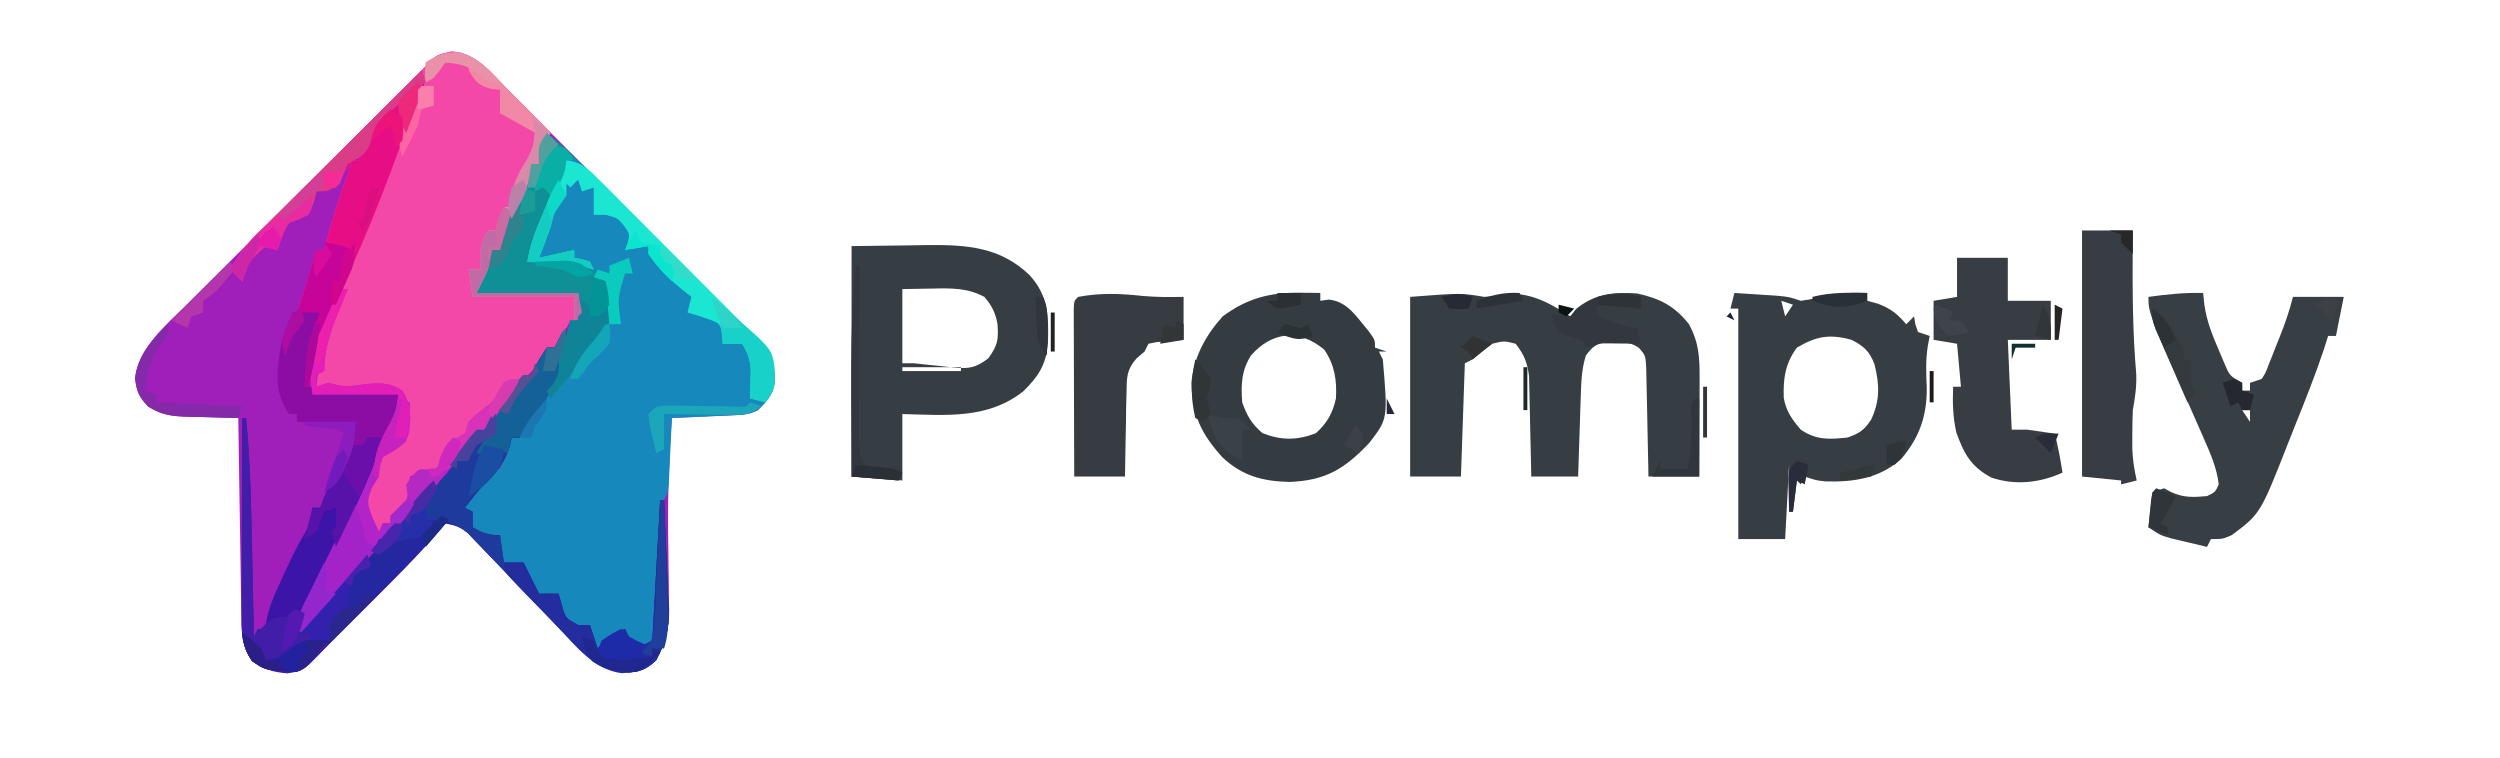 <?xml version="1.0" encoding="UTF-8"?>
<svg version="1.1" xmlns="http://www.w3.org/2000/svg" width="640" height="194">
<path d="M0 0 C6.3 0.327 10.229 5.57 14.375 9.812 C15.187 10.613 15.999 11.414 16.836 12.238 C19.035 14.412 21.207 16.608 23.375 18.812 C26.806 22.249 30.245 25.678 33.684 29.106 C38.799 34.204 43.911 39.305 49.022 44.408 C52.107 47.488 55.194 50.567 58.282 53.644 C61.279 56.63 64.274 59.619 67.266 62.609 C68.405 63.746 69.545 64.883 70.686 66.018 C72.278 67.602 73.866 69.19 75.454 70.778 C76.358 71.68 77.262 72.582 78.194 73.511 C81.74 77.253 82.818 79.607 82.703 84.809 C82.19 87.942 80.605 89.648 78.375 91.812 C76.026 92.987 74.424 93.013 71.805 93.129 C70.909 93.171 70.013 93.213 69.09 93.256 C68.153 93.295 67.216 93.334 66.25 93.375 C65.305 93.418 64.36 93.461 63.387 93.506 C61.05 93.612 58.712 93.714 56.375 93.812 C55.668 103.16 55.33 112.47 55.414 121.844 C55.423 123.036 55.423 123.036 55.432 124.253 C55.464 128.288 55.514 132.322 55.588 136.356 C55.603 137.878 55.618 139.4 55.633 140.922 C55.651 141.613 55.67 142.304 55.689 143.016 C55.716 148.082 54.658 151.39 52.375 155.812 C50.092 157.961 48.554 158.717 45.428 158.97 C38.027 158.635 34.654 155.108 29.762 149.875 C28.985 149.08 28.208 148.284 27.408 147.465 C24.94 144.933 22.5 142.374 20.062 139.812 C17.603 137.255 15.138 134.704 12.664 132.16 C11.129 130.579 9.602 128.988 8.086 127.389 C7.395 126.671 6.703 125.954 5.991 125.215 C5.387 124.581 4.784 123.946 4.162 123.293 C2.22 121.684 0.84 121.212 -1.625 120.812 C-2.125 121.419 -2.125 121.419 -2.635 122.037 C-8.524 128.972 -14.995 135.333 -21.433 141.751 C-23.453 143.766 -25.468 145.786 -27.482 147.807 C-28.765 149.089 -30.048 150.371 -31.332 151.652 C-31.934 152.256 -32.536 152.861 -33.156 153.483 C-38.505 158.802 -38.505 158.802 -41.648 158.832 C-48.013 158.272 -48.013 158.272 -51.125 155.938 C-53.624 152.398 -53.765 149.454 -53.83 145.24 C-53.85 144.099 -53.87 142.958 -53.891 141.782 C-53.907 140.551 -53.924 139.319 -53.941 138.051 C-53.962 136.79 -53.983 135.529 -54.004 134.23 C-54.059 130.881 -54.109 127.532 -54.157 124.183 C-54.208 120.765 -54.263 117.346 -54.318 113.928 C-54.426 107.223 -54.527 100.518 -54.625 93.812 C-55.205 93.803 -55.784 93.794 -56.382 93.784 C-59.026 93.73 -61.669 93.647 -64.312 93.562 C-65.681 93.541 -65.681 93.541 -67.076 93.52 C-71.397 93.362 -73.975 93.218 -77.707 90.891 C-80.112 88.285 -80.566 87.231 -81.062 83.688 C-80.18 75.872 -73.261 70.156 -67.857 64.817 C-67.209 64.169 -66.561 63.521 -65.893 62.853 C-63.775 60.736 -61.649 58.626 -59.523 56.516 C-58.039 55.035 -56.555 53.554 -55.071 52.072 C-51.181 48.19 -47.285 44.313 -43.388 40.438 C-39.421 36.492 -35.461 32.541 -31.5 28.59 C-25.106 22.214 -18.709 15.841 -12.308 9.473 C-11.467 8.637 -11.467 8.637 -10.609 7.783 C-9.829 7.012 -9.829 7.012 -9.033 6.226 C-7.809 4.997 -6.623 3.731 -5.445 2.458 C-3.625 0.812 -3.625 0.812 0 0 Z " fill="#A01EBA" transform="translate(115.625,13.188)"/>
<path d="M0 0 C6.493 5.349 12.397 11.251 18.332 17.199 C19.416 18.282 20.499 19.365 21.583 20.448 C23.842 22.704 26.098 24.963 28.353 27.223 C31.243 30.118 34.137 33.009 37.032 35.898 C39.265 38.128 41.496 40.359 43.726 42.592 C44.792 43.659 45.86 44.726 46.928 45.792 C48.416 47.278 49.902 48.767 51.386 50.257 C52.653 51.525 52.653 51.525 53.946 52.819 C57.422 56.51 58.441 58.888 58.328 63.996 C57.815 67.129 56.23 68.836 54 71 C51.651 72.175 50.049 72.2 47.43 72.316 C46.534 72.358 45.638 72.4 44.715 72.443 C43.778 72.483 42.841 72.522 41.875 72.562 C40.93 72.606 39.985 72.649 39.012 72.693 C36.675 72.8 34.337 72.902 32 73 C31.962 73.848 31.962 73.848 31.924 74.712 C31.808 77.267 31.685 79.821 31.562 82.375 C31.523 83.264 31.484 84.154 31.443 85.07 C31.381 86.346 31.381 86.346 31.316 87.648 C31.28 88.434 31.243 89.219 31.205 90.029 C31 92 31 92 30 94 C29.822 96.66 29.696 99.302 29.605 101.965 C29.537 103.585 29.467 105.206 29.396 106.826 C29.289 109.385 29.187 111.943 29.101 114.503 C29.016 116.97 28.906 119.436 28.793 121.902 C28.773 122.668 28.753 123.434 28.732 124.223 C28.46 129.55 28.46 129.55 25.95 132.006 C25.307 132.334 24.663 132.662 24 133 C24 132.34 24 131.68 24 131 C21.353 129.539 20.106 129 17 129 C16.01 129.33 15.02 129.66 14 130 C13.67 130.99 13.34 131.98 13 133 C11 128.25 11 128.25 11 126 C9.02 126.495 9.02 126.495 7 127 C3 122.5 3 122.5 3 118 C0.525 118.495 0.525 118.495 -2 119 C-2.231 118.434 -2.461 117.868 -2.699 117.285 C-3.684 115.07 -4.657 113.021 -6 111 C-8.563 110.27 -8.563 110.27 -11 110 C-12.25 107.562 -12.25 107.562 -13 105 C-13.33 104.34 -13.66 103.68 -14 103 C-14.99 103 -15.98 103 -17 103 C-20 101 -20 101 -21.125 97.875 C-20.962 92.819 -19.117 91.091 -15.762 87.504 C-14 86 -14 86 -12 86 C-10.925 83.348 -9.905 80.716 -9 78 C-8.34 78 -7.68 78 -7 78 C-6.753 77.443 -6.505 76.886 -6.25 76.312 C-5 74 -5 74 -3.062 71.625 C0.352 67.279 3.052 62.557 2.938 56.938 C3 54 3 54 5 52 C5.643 49.931 5.643 49.931 6 48 C6.66 48 7.32 48 8 48 C8 45.69 8 43.38 8 41 C-0.58 41 -9.16 41 -18 41 C-17.004 37.017 -15.654 33.739 -14 30 C-13.34 30 -12.68 30 -12 30 C-11.897 29.136 -11.794 28.273 -11.688 27.383 C-10.953 23.767 -9.728 21.124 -8 17.875 C-5.482 13.128 -5.482 13.128 -4 8 C-3.34 8 -2.68 8 -2 8 C-2.041 7.237 -2.083 6.474 -2.125 5.688 C-2 3 -2 3 0 0 Z " fill="#1688BC" transform="translate(140,34)"/>
<path d="M0 0 C6.3 0.327 10.229 5.571 14.375 9.812 C15.222 10.648 16.069 11.483 16.941 12.344 C19.105 14.483 21.245 16.641 23.375 18.812 C24.365 19.802 24.365 19.802 25.375 20.812 C24.385 22.297 24.385 22.297 23.375 23.812 C22.99 25.468 22.647 27.135 22.375 28.812 C21.715 28.812 21.055 28.812 20.375 28.812 C20.272 29.676 20.169 30.54 20.062 31.43 C19.328 35.045 18.103 37.688 16.375 40.938 C13.857 45.685 13.857 45.685 12.375 50.812 C11.715 50.812 11.055 50.812 10.375 50.812 C10.272 51.514 10.169 52.215 10.062 52.938 C9.375 55.812 9.375 55.812 6.375 61.812 C14.955 61.812 23.535 61.812 32.375 61.812 C33.375 66.812 33.375 66.812 32.375 68.812 C31.715 68.812 31.055 68.812 30.375 68.812 C30.086 69.411 29.797 70.009 29.5 70.625 C28.375 72.812 28.375 72.812 26.375 75.812 C25.715 75.812 25.055 75.812 24.375 75.812 C24.004 76.679 24.004 76.679 23.625 77.562 C22.16 80.2 20.7 81.886 18.375 83.812 C17.076 84.029 17.076 84.029 15.75 84.25 C14.966 84.436 14.182 84.621 13.375 84.812 C12.646 86.453 11.988 88.126 11.375 89.812 C8.875 92.625 8.875 92.625 6.375 94.812 C5.715 94.812 5.055 94.812 4.375 94.812 C4.293 95.431 4.21 96.05 4.125 96.688 C3.877 97.389 3.63 98.09 3.375 98.812 C2.756 99.101 2.138 99.39 1.5 99.688 C-0.947 100.701 -0.947 100.701 -1.938 103.812 C-3.625 106.812 -3.625 106.812 -7.312 108.188 C-8.952 108.497 -8.952 108.497 -10.625 108.812 C-10.563 109.72 -10.501 110.627 -10.438 111.562 C-10.642 115.105 -11.152 116.339 -13.625 118.812 C-14.285 118.812 -14.945 118.812 -15.625 118.812 C-15.625 119.472 -15.625 120.132 -15.625 120.812 C-16.285 120.812 -16.945 120.812 -17.625 120.812 C-18.12 122.297 -18.12 122.297 -18.625 123.812 C-21.477 120.961 -22.418 117.766 -22.625 113.812 C-21.623 111.149 -20.236 109.206 -18.625 106.812 C-18.481 106.07 -18.336 105.328 -18.188 104.562 C-17.909 103.696 -17.909 103.696 -17.625 102.812 C-16.387 102.256 -16.387 102.256 -15.125 101.688 C-12.442 100.077 -12.442 100.077 -12.004 97.508 C-11.242 91.849 -11.242 91.849 -13.625 86.812 C-17.426 85.596 -20.76 85.876 -24.688 86.312 C-28.302 86.714 -31.144 86.948 -34.625 85.812 C-33.785 76.575 -30.935 68.986 -26.625 60.812 C-27.285 60.812 -27.945 60.812 -28.625 60.812 C-28.902 61.657 -29.179 62.501 -29.465 63.371 C-31.06 68.103 -32.788 72.784 -34.504 77.473 C-35.442 80.267 -36.137 82.912 -36.625 85.812 C-36.955 85.812 -37.285 85.812 -37.625 85.812 C-37.294 78.871 -36.871 73.022 -33.625 66.812 C-35.605 66.812 -37.585 66.812 -39.625 66.812 C-39.357 66.029 -39.089 65.245 -38.812 64.438 C-37.333 59.92 -35.976 55.37 -34.625 50.812 C-33.965 50.812 -33.305 50.812 -32.625 50.812 C-32.455 50.146 -32.285 49.48 -32.109 48.793 C-30.317 41.976 -28.134 35.398 -25.625 28.812 C-27.577 30.765 -28.473 32.344 -29.625 34.812 C-30.615 34.812 -31.605 34.812 -32.625 34.812 C-33.615 35.307 -33.615 35.307 -34.625 35.812 C-34.893 36.782 -35.161 37.751 -35.438 38.75 C-36.625 41.812 -36.625 41.812 -39.125 42.938 C-39.95 43.226 -40.775 43.515 -41.625 43.812 C-43.101 46.1 -43.76 48.217 -44.625 50.812 C-45.615 50.483 -46.605 50.153 -47.625 49.812 C-51.906 53.588 -51.906 53.588 -53.625 58.812 C-54.615 57.822 -55.605 56.833 -56.625 55.812 C-54.528 52.019 -52.194 49.138 -49.125 46.086 C-48.217 45.178 -47.31 44.27 -46.374 43.335 C-45.386 42.357 -44.398 41.38 -43.41 40.402 C-42.392 39.388 -41.375 38.374 -40.358 37.359 C-37.686 34.694 -35.008 32.036 -32.328 29.378 C-29.609 26.68 -26.896 23.975 -24.182 21.271 C-19.403 16.512 -14.619 11.757 -9.832 7.006 C-8.377 5.56 -6.953 4.084 -5.562 2.576 C-3.625 0.812 -3.625 0.812 0 0 Z M-24.625 25.812 C-24.955 26.473 -25.285 27.133 -25.625 27.812 C-24.965 27.812 -24.305 27.812 -23.625 27.812 C-23.955 27.152 -24.285 26.492 -24.625 25.812 Z " fill="#F448A8" transform="translate(115.625,13.188)"/>
<path d="M0 0 C2.254 -0.191 2.254 -0.191 4.375 -0.625 C11.164 -1.516 16.412 1.333 22 5 C22.474 4.381 22.949 3.763 23.438 3.125 C27.918 -0.59 33.396 -1.332 39.125 -0.875 C44.917 0.433 48.587 2.215 52.375 7 C55.044 11.928 55.12 15.783 55.098 21.391 C55.096 22.095 55.095 22.8 55.093 23.526 C55.088 25.767 55.075 28.009 55.062 30.25 C55.057 31.773 55.053 33.297 55.049 34.82 C55.038 38.547 55.021 42.273 55 46 C50.71 46 46.42 46 42 46 C41.985 45.077 41.971 44.153 41.956 43.202 C41.895 39.774 41.821 36.347 41.738 32.92 C41.704 31.437 41.676 29.954 41.654 28.471 C41.62 26.338 41.568 24.207 41.512 22.074 C41.486 20.791 41.459 19.508 41.432 18.186 C41.262 15.041 41.262 15.041 39.603 13.083 C37.48 11.649 36.047 11.6 33.5 11.625 C32.34 11.613 32.34 11.613 31.156 11.602 C28.465 12.099 27.62 12.817 26 15 C24.886 18.408 24.801 21.73 24.684 25.297 C24.621 27.105 24.621 27.105 24.557 28.949 C24.517 30.203 24.478 31.458 24.438 32.75 C24.373 34.655 24.373 34.655 24.307 36.598 C24.201 39.732 24.1 42.866 24 46 C20.04 46 16.08 46 12 46 C11.985 45.148 11.971 44.295 11.956 43.417 C11.895 40.239 11.82 37.062 11.738 33.885 C11.704 32.512 11.676 31.14 11.654 29.767 C11.62 27.789 11.566 25.81 11.512 23.832 C11.486 22.643 11.459 21.455 11.432 20.23 C10.963 16.724 10.17 14.776 8 12 C5.086 11.249 5.086 11.249 2 12 C-0.753 13.852 -0.753 13.852 -3 16 C-3.66 16.33 -4.32 16.66 -5 17 C-5.33 26.57 -5.66 36.14 -6 46 C-10.29 46 -14.58 46 -19 46 C-19 30.82 -19 15.64 -19 0 C-6 -1 -6 -1 0 0 Z M-7 1 C-6 4 -6 4 -6 4 Z " fill="#363D43" transform="translate(380,76)"/>
<path d="M0 0 C0 0.99 0 1.98 0 3 C-0.33 3.33 -0.66 3.66 -1 4 C-0.959 5.258 -0.917 6.516 -0.875 7.812 C-0.828 11.581 -1.38 13.186 -4 16 C-4.681 17.145 -4.681 17.145 -5.375 18.312 C-6.716 20.531 -8.095 22.677 -9.562 24.812 C-9.976 25.417 -10.39 26.022 -10.816 26.645 C-11.207 27.092 -11.598 27.539 -12 28 C-12.66 28 -13.32 28 -14 28 C-14.186 28.866 -14.186 28.866 -14.375 29.75 C-15.771 34.776 -18.281 37.37 -22 41 C-23.356 42.649 -24.696 44.31 -26 46 C-25.01 46.495 -25.01 46.495 -24 47 C-24 48.32 -24 49.64 -24 51 C-21.353 52.461 -20.106 53 -17 53 C-16.505 56.465 -16.505 56.465 -16 60 C-14.35 60 -12.7 60 -11 60 C-9.68 62.64 -8.36 65.28 -7 68 C-5.35 68 -3.7 68 -2 68 C-1.732 68.949 -1.464 69.897 -1.188 70.875 C-0.25 74.253 -0.25 74.253 3 76 C3.99 76 4.98 76 6 76 C6.66 77.98 7.32 79.96 8 82 C8.598 81.361 9.196 80.721 9.812 80.062 C12 78 12 78 15 77 C15.33 77.66 15.66 78.32 16 79 C17.9 80.242 17.9 80.242 20 81 C20.66 80.67 21.32 80.34 22 80 C22.66 68.12 23.32 56.24 24 44 C24.33 44 24.66 44 25 44 C25.218 48.713 25.415 53.427 25.592 58.142 C25.655 59.743 25.724 61.345 25.799 62.946 C25.906 65.256 25.992 67.567 26.074 69.879 C26.112 70.586 26.149 71.294 26.187 72.023 C26.342 77.214 25.357 80.487 23 85 C20.717 87.148 19.179 87.904 16.053 88.158 C8.652 87.823 5.279 84.296 0.387 79.062 C-0.39 78.267 -1.167 77.472 -1.967 76.653 C-4.435 74.12 -6.875 71.562 -9.312 69 C-11.772 66.443 -14.237 63.891 -16.711 61.347 C-18.246 59.766 -19.773 58.176 -21.289 56.576 C-21.98 55.859 -22.672 55.142 -23.384 54.402 C-23.988 53.768 -24.591 53.134 -25.213 52.48 C-27.155 50.872 -28.535 50.399 -31 50 C-31.333 50.404 -31.667 50.808 -32.01 51.225 C-37.899 58.16 -44.37 64.521 -50.808 70.939 C-52.828 72.953 -54.843 74.974 -56.857 76.994 C-58.14 78.276 -59.423 79.558 -60.707 80.84 C-61.309 81.444 -61.911 82.048 -62.531 82.67 C-67.88 87.989 -67.88 87.989 -71.023 88.02 C-77.388 87.459 -77.388 87.459 -80.5 85.125 C-83.017 81.559 -83.123 78.668 -83.114 74.427 C-83.113 73.286 -83.113 72.145 -83.113 70.97 C-83.108 69.738 -83.103 68.507 -83.098 67.238 C-83.096 65.977 -83.095 64.716 -83.093 63.417 C-83.089 60.068 -83.08 56.72 -83.069 53.371 C-83.058 49.952 -83.054 46.534 -83.049 43.115 C-83.038 36.41 -83.021 29.705 -83 23 C-82.67 23 -82.34 23 -82 23 C-80.864 34.754 -80.676 46.514 -80.438 58.312 C-80.394 60.325 -80.351 62.337 -80.307 64.35 C-80.201 69.233 -80.099 74.116 -80 79 C-79.505 78.01 -79.505 78.01 -79 77 C-78.34 77 -77.68 77 -77 77 C-76.857 75.732 -76.857 75.732 -76.711 74.438 C-75.916 70.594 -74.441 67.437 -72.625 64 C-72.321 63.41 -72.017 62.819 -71.703 62.211 C-70.807 60.472 -69.903 58.736 -69 57 C-67.072 53.269 -65.613 50.17 -65 46 C-64.34 46 -63.68 46 -63 46 C-62.732 45.278 -62.464 44.556 -62.188 43.812 C-61 41 -61 41 -59.5 38.562 C-57.875 35.786 -56.929 33.072 -56 30 C-54.68 30 -53.36 30 -52 30 C-51.67 29.34 -51.34 28.68 -51 28 C-49.68 28 -48.36 28 -47 28 C-49.516 36.396 -53.198 44.163 -56.938 52.062 C-57.565 53.399 -58.192 54.735 -58.818 56.072 C-61.8 62.422 -64.821 68.746 -68 75 C-67.67 75.33 -67.34 75.66 -67 76 C-61.702 70.331 -56.452 64.696 -51.688 58.562 C-49.518 55.78 -47.458 53.374 -44.688 51.188 C-41.928 49.2 -41.928 49.2 -40.562 46.562 C-39.057 44.093 -37.895 42.971 -35.688 41.188 C-31.032 37.379 -27.845 32.674 -24.453 27.758 C-23.734 26.888 -23.734 26.888 -23 26 C-22.34 26 -21.68 26 -21 26 C-20.753 25.448 -20.505 24.897 -20.25 24.328 C-18.758 21.549 -16.963 19.219 -15 16.75 C-13.948 15.412 -13.948 15.412 -12.875 14.047 C-12.256 13.371 -11.637 12.696 -11 12 C-10.34 12 -9.68 12 -9 12 C-8.711 11.402 -8.422 10.804 -8.125 10.188 C-7 8 -7 8 -5 5 C-4.34 5 -3.68 5 -3 5 C-2.536 4.041 -2.536 4.041 -2.062 3.062 C-1 1 -1 1 0 0 Z " fill="#2527A1" transform="translate(145,84)"/>
<path d="M0 0 C2.271 0.141 4.542 0.288 6.812 0.438 C8.077 0.519 9.342 0.6 10.645 0.684 C14 1 14 1 17 2 C19.294 1.682 19.294 1.682 21.75 1.062 C25.972 0.14 29.692 -0.187 34 0 C34 0.66 34 1.32 34 2 C35.361 2.371 35.361 2.371 36.75 2.75 C40.104 4.04 41.677 5.32 44 8 C44.66 7.34 45.32 6.68 46 6 C46.155 6.959 46.155 6.959 46.312 7.938 C46.539 8.618 46.766 9.299 47 10 C47.99 10.33 48.98 10.66 50 11 C49.835 11.887 49.67 12.774 49.5 13.688 C48.947 17.281 49.096 20.686 49.25 24.312 C49.325 31.503 47.314 37.175 42.582 42.637 C36.941 47.498 30.608 48.434 23.383 48.238 C21 48 21 48 18 47 C17.67 47.66 17.34 48.32 17 49 C16.505 48.505 16.505 48.505 16 48 C15.67 50.64 15.34 53.28 15 56 C14.67 56 14.34 56 14 56 C14 52.04 14 48.08 14 44 C13.67 50.27 13.34 56.54 13 63 C9.04 63 5.08 63 1 63 C1 43.53 1 24.06 1 4 C0.34 4 -0.32 4 -1 4 C-0.67 2.68 -0.34 1.36 0 0 Z M12 2 C12.33 3.32 12.66 4.64 13 6 C13.66 5.01 14.32 4.02 15 3 C14.01 2.67 13.02 2.34 12 2 Z M16 14 C13 18.064 12.474 21.89 12.641 26.816 C13.205 30.245 14.777 32.396 17 35 C21.063 37.709 24.237 37.511 29 37 C32 35.957 33.336 35.045 35.035 32.371 C37.322 27.471 37.171 23.396 35.855 18.207 C34.574 14.901 33.14 13.605 30 12 C24.433 10.454 20.961 11.042 16 14 Z M47 13 C48 15 48 15 48 15 Z " fill="#363D43" transform="translate(444,75)"/>
<path d="M0 0 C4.929 -0.062 9.859 -0.124 14.938 -0.188 C16.474 -0.215 18.01 -0.242 19.594 -0.27 C29.608 -0.331 38.028 0.223 45.559 7.422 C50.432 12.758 50.475 17.983 50.277 24.941 C49.781 30.417 47.777 33.457 43.938 37.188 C34.786 44.406 24.038 43.263 13 43 C13 48.61 13 54.22 13 60 C8.71 59.67 4.42 59.34 0 59 C0 39.53 0 20.06 0 0 Z M13 11 C13 17.27 13 23.54 13 30 C13.99 30 14.98 30 16 30 C17.194 30.13 18.387 30.26 19.617 30.395 C20.307 30.462 20.996 30.53 21.707 30.6 C23.147 30.741 24.584 30.902 26.02 31.084 C30.042 31.44 31.709 31.219 34.977 28.762 C37.454 25.381 37.635 23.939 37.355 19.93 C36.822 17.033 35.909 15.238 34 13 C29.671 10.674 25.474 10.765 20.688 10.875 C18.151 10.916 15.614 10.957 13 11 Z M13 31 C13 31.33 13 31.66 13 32 C17.95 32 22.9 32 28 32 C28 31.67 28 31.34 28 31 C23.05 31 18.1 31 13 31 Z " fill="#363D43" transform="translate(218,63)"/>
<path d="M0 0 C0.159 1.506 0.159 1.506 0.32 3.043 C0.9 7.082 2.256 10.562 3.875 14.312 C4.388 15.526 4.901 16.739 5.43 17.988 C6.807 21.219 6.807 21.219 10 23 C10 23.66 10 24.32 10 25 C10.66 25 11.32 25 12 25 C12 24.34 12 23.68 12 23 C12.99 22.67 13.98 22.34 15 22 C16.042 20.363 16.042 20.363 16.789 18.324 C17.091 17.578 17.392 16.833 17.703 16.064 C18.007 15.28 18.312 14.496 18.625 13.688 C18.937 12.915 19.249 12.142 19.57 11.346 C20.95 7.887 22.093 4.628 23 1 C27.29 1 31.58 1 36 1 C35.34 4.3 34.68 7.6 34 11 C33.34 11 32.68 11 32 11 C31.635 12.154 31.27 13.307 30.895 14.496 C28.7 21.066 26.133 27.488 23.549 33.911 C22.975 35.345 22.406 36.781 21.842 38.219 C14.661 56.531 14.661 56.531 7.312 62 C5 63 5 63 2 63 C1.505 63.99 1.505 63.99 1 65 C-0.939 64.549 -2.876 64.089 -4.812 63.625 C-6.431 63.242 -6.431 63.242 -8.082 62.852 C-11 62 -11 62 -14 60 C-13.67 57.03 -13.34 54.06 -13 51 C-11.515 50.505 -11.515 50.505 -10 50 C-9.422 50.309 -8.845 50.619 -8.25 50.938 C-5.041 52.453 -2.5 52.318 1 52 C3.109 50.976 3.109 50.976 4 49 C3.494 44.77 1.907 41.179 0.199 37.301 C-0.078 36.666 -0.356 36.031 -0.642 35.376 C-1.528 33.353 -2.42 31.333 -3.312 29.312 C-14 5.015 -14 5.015 -14 1 C-9.276 0.348 -4.78 -0.12 0 0 Z M9 27 C10 29 10 29 10 29 Z M12 28 C13 30 13 30 13 30 Z M10 30 C10.99 31.485 10.99 31.485 12 33 C12 32.01 12 31.02 12 30 C11.34 30 10.68 30 10 30 Z M-12 52 C-11 54 -11 54 -11 54 Z " fill="#373E44" transform="translate(564,75)"/>
<path d="M0 0 C1.464 0.014 1.464 0.014 2.957 0.027 C4.061 0.045 4.061 0.045 5.188 0.062 C5.188 0.723 5.188 1.383 5.188 2.062 C5.909 1.959 6.631 1.856 7.375 1.75 C12.269 2.294 14.436 6.189 17.5 9.75 C19.188 12.062 19.188 12.062 19.188 14.062 C20.177 14.393 21.168 14.723 22.188 15.062 C21.527 15.062 20.867 15.062 20.188 15.062 C20.683 16.052 20.683 16.052 21.188 17.062 C22.488 32.264 22.488 32.264 17.742 38.418 C11.502 45.019 6.673 48.061 -2.625 48.438 C-9.512 48.284 -14.749 46.926 -19.852 42.156 C-25.301 36.146 -27.664 31.206 -27.812 23.062 C-27.25 16.508 -24.171 10.91 -19.812 6.062 C-13.556 1.425 -7.726 -0.093 0 0 Z M-12.562 16.062 C-15.051 20.044 -15.124 23.461 -14.812 28.062 C-13.541 31.542 -12.437 33.527 -9.625 35.938 C-4.88 37.835 -0.773 37.803 4 36 C6.922 33.412 8.362 30.823 9.188 27.062 C9.461 22.445 8.848 18.415 6.188 14.562 C-0.155 9.277 -7.111 9.832 -12.562 16.062 Z " fill="#353C41" transform="translate(332.812,74.938)"/>
<path d="M0 0 C4.29 0 8.58 0 13 0 C13 3.63 13 7.26 13 11 C16.63 11 20.26 11 24 11 C24 14.3 24 17.6 24 21 C20.37 21 16.74 21 13 21 C13.33 28.59 13.66 36.18 14 44 C15.32 44 16.64 44 18 44 C20.336 44.312 22.67 44.642 25 45 C25.889 48.303 26.463 51.623 27 55 C21.219 57.609 14.949 58.319 8.836 56.277 C3.547 53.498 1.755 50.106 -0.188 44.688 C-1.09 40.594 -1.147 37.176 -1 33 C-0.34 33 0.32 33 1 33 C0.67 29.37 0.34 25.74 0 22 C-1.98 21.67 -3.96 21.34 -6 21 C-6 17.7 -6 14.4 -6 11 C-4.02 10.67 -2.04 10.34 0 10 C0 6.7 0 3.4 0 0 Z " fill="#373D42" transform="translate(501,66)"/>
<path d="M0 0 C4.29 0 8.58 0 13 0 C12.988 1.547 12.977 3.094 12.965 4.688 C12.91 15.423 12.947 26.058 13.879 36.758 C14.001 40.023 13.576 42.793 13 46 C12.911 48.186 12.87 50.375 12.875 52.562 C12.872 53.657 12.87 54.751 12.867 55.879 C12.987 58.706 13.355 61.251 14 64 C12.02 64.495 12.02 64.495 10 65 C10 64.67 10 64.34 10 64 C6.7 63.67 3.4 63.34 0 63 C0 42.21 0 21.42 0 0 Z " fill="#373D43" transform="translate(533,59)"/>
<path d="M0 0 C3.587 0.343 7.098 0.326 10.699 0.258 C10.699 3.888 10.699 7.518 10.699 11.258 C8.388 11.453 6.077 11.648 3.766 11.844 C3.084 11.98 2.402 12.117 1.699 12.258 C1.369 12.918 1.039 13.578 0.699 14.258 C-0.303 15.108 -0.303 15.108 -1.325 15.976 C-3.938 18.994 -3.838 20.82 -3.91 24.773 C-3.942 26.024 -3.975 27.274 -4.008 28.562 C-4.029 30.515 -4.029 30.515 -4.051 32.508 C-4.08 33.825 -4.11 35.143 -4.141 36.5 C-4.211 39.752 -4.258 43.005 -4.301 46.258 C-8.591 46.258 -12.881 46.258 -17.301 46.258 C-17.325 39.867 -17.344 33.477 -17.356 27.087 C-17.361 24.911 -17.368 22.735 -17.376 20.559 C-17.388 17.439 -17.394 14.319 -17.398 11.199 C-17.404 10.22 -17.409 9.241 -17.414 8.232 C-17.414 7.331 -17.414 6.43 -17.414 5.502 C-17.417 4.705 -17.419 3.908 -17.421 3.086 C-17.301 1.258 -17.301 1.258 -16.301 0.258 C-10.658 -0.787 -5.69 -0.619 0 0 Z " fill="#363C42" transform="translate(292.301,75.742)"/>
<path d="M0 0 C0 0.99 0 1.98 0 3 C-0.33 3.33 -0.66 3.66 -1 4 C-0.959 5.258 -0.917 6.516 -0.875 7.812 C-0.828 11.581 -1.38 13.186 -4 16 C-4.681 17.145 -4.681 17.145 -5.375 18.312 C-6.716 20.531 -8.095 22.677 -9.562 24.812 C-10.183 25.719 -10.183 25.719 -10.816 26.645 C-11.207 27.092 -11.598 27.539 -12 28 C-12.66 28 -13.32 28 -14 28 C-14.124 28.578 -14.248 29.155 -14.375 29.75 C-15.771 34.776 -18.281 37.37 -22 41 C-23.356 42.649 -24.696 44.31 -26 46 C-25.34 46.33 -24.68 46.66 -24 47 C-24 48.32 -24 49.64 -24 51 C-21.353 52.461 -20.106 53 -17 53 C-16.67 55.31 -16.34 57.62 -16 60 C-14.35 60 -12.7 60 -11 60 C-9.68 62.64 -8.36 65.28 -7 68 C-5.35 68 -3.7 68 -2 68 C-1.732 68.949 -1.464 69.897 -1.188 70.875 C-0.25 74.253 -0.25 74.253 3 76 C3.99 76 4.98 76 6 76 C6.66 77.98 7.32 79.96 8 82 C8.598 81.361 9.196 80.721 9.812 80.062 C12 78 12 78 15 77 C15.33 77.66 15.66 78.32 16 79 C17.9 80.242 17.9 80.242 20 81 C20.66 80.67 21.32 80.34 22 80 C22.66 68.12 23.32 56.24 24 44 C24.33 44 24.66 44 25 44 C25.218 48.713 25.415 53.427 25.592 58.142 C25.655 59.743 25.724 61.345 25.799 62.946 C25.906 65.256 25.992 67.567 26.074 69.879 C26.112 70.586 26.149 71.294 26.187 72.023 C26.342 77.214 25.357 80.487 23 85 C20.717 87.149 19.179 87.905 16.052 88.157 C8.667 87.819 5.305 84.322 0.422 79.098 C-0.353 78.305 -1.127 77.512 -1.925 76.695 C-4.386 74.169 -6.819 71.618 -9.25 69.062 C-11.699 66.515 -14.154 63.974 -16.618 61.441 C-18.146 59.866 -19.666 58.283 -21.176 56.69 C-21.867 55.972 -22.558 55.255 -23.271 54.516 C-23.872 53.884 -24.473 53.252 -25.093 52.6 C-27.302 50.747 -29.252 49.852 -32 49 C-34.734 49.295 -34.734 49.295 -37 50 C-35.717 40.901 -29.296 32.442 -23 26 C-22.34 26 -21.68 26 -21 26 C-20.753 25.448 -20.505 24.897 -20.25 24.328 C-18.758 21.549 -16.963 19.219 -15 16.75 C-14.299 15.858 -13.598 14.966 -12.875 14.047 C-12.256 13.371 -11.637 12.696 -11 12 C-10.34 12 -9.68 12 -9 12 C-8.567 11.103 -8.567 11.103 -8.125 10.188 C-7 8 -7 8 -5 5 C-4.34 5 -3.68 5 -3 5 C-2.691 4.361 -2.381 3.721 -2.062 3.062 C-1 1 -1 1 0 0 Z " fill="#1F3A9D" transform="translate(145,84)"/>
<path d="M0 0 C1.371 4.112 0.116 5.728 -1.562 9.688 C-2.127 11.041 -2.689 12.395 -3.25 13.75 C-3.541 14.45 -3.833 15.15 -4.133 15.871 C-5.522 19.281 -6.79 22.733 -8.062 26.188 C-11.099 34.348 -14.358 42.386 -17.949 50.32 C-24.728 65.23 -24.728 65.23 -29 81 C-29.33 81 -29.66 81 -30 81 C-29.669 74.058 -29.246 68.209 -26 62 C-27.98 62 -29.96 62 -32 62 C-31.732 61.216 -31.464 60.432 -31.188 59.625 C-29.708 55.108 -28.351 50.557 -27 46 C-26.34 46 -25.68 46 -25 46 C-24.83 45.334 -24.66 44.667 -24.484 43.98 C-22.692 37.163 -20.509 30.585 -18 24 C-19.952 25.952 -20.848 27.532 -22 30 C-22.99 30 -23.98 30 -25 30 C-25.66 30.33 -26.32 30.66 -27 31 C-27.268 31.969 -27.536 32.939 -27.812 33.938 C-29 37 -29 37 -31.5 38.125 C-32.325 38.414 -33.15 38.703 -34 39 C-35.476 41.287 -36.135 43.404 -37 46 C-37.99 45.67 -38.98 45.34 -40 45 C-44.281 48.776 -44.281 48.776 -46 54 C-46.99 53.01 -47.98 52.02 -49 51 C-46.89 47.178 -44.528 44.284 -41.437 41.21 C-40.516 40.289 -39.595 39.369 -38.647 38.42 C-37.646 37.43 -36.645 36.439 -35.645 35.449 C-34.617 34.425 -33.59 33.401 -32.563 32.377 C-29.87 29.691 -27.171 27.011 -24.47 24.333 C-21.711 21.595 -18.959 18.851 -16.205 16.107 C-10.809 10.733 -5.406 5.364 0 0 Z M-17 21 C-17.33 21.66 -17.66 22.32 -18 23 C-17.34 23 -16.68 23 -16 23 C-16.33 22.34 -16.66 21.68 -17 21 Z " fill="#E70E85" transform="translate(108,18)"/>
<path d="M0 0 C2.31 1.98 4.62 3.96 7 6 C6.01 6.495 6.01 6.495 5 7 C4.649 8.663 4.318 10.33 4 12 C3.281 13.566 2.507 15.108 1.688 16.625 C-1.056 21.92 -3.081 27.361 -5 33 C-4.108 32.977 -3.216 32.954 -2.297 32.93 C-1.126 32.912 0.044 32.894 1.25 32.875 C2.41 32.852 3.57 32.829 4.766 32.805 C9.139 33.069 11.066 34.144 14.25 37.062 C16.685 41.15 17.01 44.357 16 49 C14.407 52.035 12.258 54.437 10 57 C8.371 58.997 6.746 60.997 5.125 63 C3.752 64.668 2.377 66.335 1 68 C0.505 67.01 0.505 67.01 0 66 C0.495 65.505 0.99 65.01 1.5 64.5 C3.118 61.803 3.156 60.91 3.062 57.875 C3.042 56.596 3.021 55.318 3 54 C3.66 53.34 4.32 52.68 5 52 C5.643 49.931 5.643 49.931 6 48 C6.66 48 7.32 48 8 48 C8 45.69 8 43.38 8 41 C-0.58 41 -9.16 41 -18 41 C-17.004 37.017 -15.654 33.739 -14 30 C-13.34 30 -12.68 30 -12 30 C-11.897 29.136 -11.794 28.273 -11.688 27.383 C-10.953 23.767 -9.728 21.124 -8 17.875 C-5.482 13.128 -5.482 13.128 -4 8 C-3.34 8 -2.68 8 -2 8 C-2.062 6.855 -2.062 6.855 -2.125 5.688 C-2 3 -2 3 0 0 Z " fill="#0F8F96" transform="translate(140,34)"/>
<path d="M0 0 C0.66 0 1.32 0 2 0 C-0 5 -0 5 -1 7.375 C-2.757 11.988 -4 16.042 -4 21 C-4.66 21.33 -5.32 21.66 -6 22 C-6 22.99 -6 23.98 -6 25 C-5.01 24.67 -4.02 24.34 -3 24 C-2.38 24.156 -1.76 24.312 -1.121 24.473 C1.441 25.11 3.334 24.819 5.938 24.438 C9.845 24 12.585 23.759 16 26 C18.349 29.76 18.248 32.604 17.688 36.891 C16.587 40.266 13.957 41.275 11 43 C10.239 45.389 10.239 45.389 10 48 C9.422 48.928 8.845 49.856 8.25 50.812 C6.85 54.382 7.018 54.96 8.312 58.375 C8.869 59.571 9.426 60.767 10 62 C10.33 61.34 10.66 60.68 11 60 C11.66 60 12.32 60 13 60 C13 59.34 13 58.68 13 58 C13.959 57.134 13.959 57.134 14.938 56.25 C17.285 54.116 17.285 54.116 17.438 50.875 C17.623 49.926 17.809 48.977 18 48 C20.476 46.603 22.163 46 25 46 C25.227 45.072 25.454 44.144 25.688 43.188 C27.234 39.431 28.526 38.871 32 37 C32.33 36.01 32.66 35.02 33 34 C35 32 35 32 37.5 30.125 C40.07 28.229 40.07 28.229 41.062 25.812 C42 24 42 24 44.125 23.25 C45.053 23.126 45.053 23.126 46 23 C42.767 30.023 37.408 35.592 32 41 C31.028 42.302 30.07 43.616 29.125 44.938 C26.603 48.404 23.849 50.944 20.531 53.629 C18.475 55.47 17.327 57.599 16 60 C13.938 62.312 13.938 62.312 12 64 C11.34 64 10.68 64 10 64 C9.767 64.552 9.533 65.103 9.293 65.672 C7.66 68.613 5.607 70.791 3.312 73.25 C-0.42 77.279 -4.07 81.352 -7.625 85.539 C-9 87 -9 87 -11 88 C-10.411 84.479 -9.49 81.595 -7.918 78.395 C-7.486 77.506 -7.054 76.617 -6.609 75.701 C-6.14 74.748 -5.671 73.795 -5.188 72.812 C-4.191 70.757 -3.197 68.701 -2.203 66.645 C-1.421 65.027 -1.421 65.027 -0.623 63.377 C2.151 57.606 4.864 51.807 7.562 46 C8.075 44.909 8.587 43.818 9.115 42.695 C9.594 41.661 10.073 40.627 10.566 39.562 C10.989 38.656 11.411 37.75 11.846 36.816 C13.149 33.636 14.056 30.305 15 27 C7.74 27 0.48 27 -7 27 C-8.125 19.124 -8.125 19.124 -6.855 15.957 C-6.591 15.276 -6.326 14.594 -6.053 13.893 C-5.767 13.206 -5.482 12.52 -5.188 11.812 C-4.914 11.114 -4.64 10.416 -4.357 9.697 C-3.045 6.39 -1.666 3.145 0 0 Z " fill="#B323CA" transform="translate(87,74)"/>
<path d="M0 0 C4.05 0.538 5.91 2.541 8.737 5.38 C9.671 6.312 10.605 7.243 11.568 8.202 C12.579 9.226 13.591 10.249 14.602 11.273 C15.644 12.319 16.687 13.364 17.731 14.409 C19.916 16.598 22.096 18.793 24.272 20.991 C27.061 23.808 29.858 26.616 32.659 29.421 C34.813 31.579 36.964 33.74 39.113 35.902 C40.144 36.938 41.175 37.974 42.207 39.009 C43.648 40.457 45.085 41.909 46.522 43.361 C47.34 44.186 48.159 45.011 49.002 45.862 C51.835 48.893 53.281 50.863 53.25 55 C53.258 56.021 53.258 56.021 53.266 57.062 C53 59 53 59 51 62 C49.68 61.67 48.36 61.34 47 61 C47.023 60.325 47.046 59.649 47.07 58.953 C47.088 58.061 47.106 57.169 47.125 56.25 C47.148 55.368 47.171 54.487 47.195 53.578 C46.991 50.886 46.366 49.301 45 47 C43.35 47 41.7 47 40 47 C40 46.237 40 45.474 40 44.688 C39.298 41.899 39.298 41.899 37.152 41 C35.117 40.253 33.087 39.585 31 39 C31.33 37.68 31.66 36.36 32 35 C31.237 34.402 30.474 33.804 29.688 33.188 C26.271 30.407 23.478 27.658 21 24 C21 23.34 21 22.68 21 22 C19.02 22.33 17.04 22.66 15 23 C15.227 22.422 15.454 21.845 15.688 21.25 C16.246 18.913 16.246 18.913 14.75 16.812 C13.032 14.754 13.032 14.754 10 14 C9.01 14 8.02 14 7 14 C7 11.69 7 9.38 7 7 C6.01 7.33 5.02 7.66 4 8 C3.67 7.01 3.34 6.02 3 5 C2.34 5.66 1.68 6.32 1 7 C0.67 6.67 0.34 6.34 0 6 C0 6.99 0 7.98 0 9 C-0.993 10.338 -1.994 11.672 -3 13 C-3.356 14.327 -3.687 15.662 -4 17 C-4.947 19.688 -5.98 22.338 -7 25 C-4.03 24.34 -1.06 23.68 2 23 C2 23.66 2 24.32 2 25 C2.639 25.124 3.279 25.247 3.938 25.375 C4.618 25.581 5.299 25.788 6 26 C6.33 26.66 6.66 27.32 7 28 C6.479 27.847 5.958 27.693 5.422 27.535 C2.367 26.86 -0.63 26.656 -3.75 26.438 C-4.92 26.354 -6.091 26.27 -7.297 26.184 C-8.189 26.123 -9.081 26.062 -10 26 C-9.361 22.149 -8.22 18.836 -6.688 15.25 C-6.244 14.208 -5.801 13.167 -5.344 12.094 C-3.588 8.051 -1.816 4.016 0 0 Z " fill="#1AE6D2" transform="translate(145,41)"/>
<path d="M0 0 C1.32 0 2.64 0 4 0 C1.484 8.396 -2.198 16.163 -5.938 24.062 C-6.565 25.399 -7.192 26.735 -7.818 28.072 C-10.289 33.332 -12.765 38.583 -15.41 43.758 C-17.104 46.835 -17.104 46.835 -17.5 49.812 C-18 52 -18 52 -20.062 53.812 C-21.022 54.4 -21.022 54.4 -22 55 C-21.67 52.03 -21.34 49.06 -21 46 C-22.65 46.66 -24.3 47.32 -26 48 C-24.649 42.785 -22.824 38.103 -20.5 33.25 C-20.192 32.591 -19.884 31.933 -19.566 31.254 C-18.194 28.35 -16.785 25.677 -15 23 C-14.615 21.345 -14.272 19.678 -14 18 C-13.34 18 -12.68 18 -12 18 C-11.732 17.278 -11.464 16.556 -11.188 15.812 C-10 13 -10 13 -8.5 10.562 C-6.875 7.786 -5.929 5.072 -5 2 C-3.68 2 -2.36 2 -1 2 C-0.67 1.34 -0.34 0.68 0 0 Z " fill="#3D14A8" transform="translate(94,112)"/>
<path d="M0 0 C-0.564 3.01 -1.237 5.972 -2 8.938 C-2.848 12.271 -3.489 15.596 -4 19 C-3.34 19 -2.68 19 -2 19 C-2 19.66 -2 20.32 -2 21 C5.26 21 12.52 21 20 21 C18.8 29.4 18.8 29.4 17 32 C15.515 32.495 15.515 32.495 14 33 C13.34 32.67 12.68 32.34 12 32 C11.67 32.99 11.34 33.98 11 35 C9.515 34.505 9.515 34.505 8 34 C8.33 32.02 8.66 30.04 9 28 C4.05 28 -0.9 28 -6 28 C-6 27.34 -6 26.68 -6 26 C-6.66 26 -7.32 26 -8 26 C-12.01 20.225 -11.168 14.717 -10 8 C-9.223 5.103 -8.289 2.733 -7 0 C-4.333 -1.333 -2.833 -0.671 0 0 Z " fill="#8B0DA3" transform="translate(82,80)"/>
<path d="M0 0 C0.33 0 0.66 0 1 0 C1.218 4.713 1.415 9.427 1.592 14.142 C1.655 15.743 1.724 17.345 1.799 18.946 C1.906 21.256 1.992 23.567 2.074 25.879 C2.112 26.586 2.149 27.294 2.187 28.023 C2.342 33.214 1.357 36.487 -1 41 C-3.96 43.786 -5.803 43.983 -9.863 44.34 C-16.981 43.44 -21.66 37.298 -26.36 32.353 C-28.071 30.553 -29.809 28.782 -31.553 27.014 C-32.653 25.887 -33.751 24.759 -34.848 23.629 C-35.366 23.096 -35.885 22.562 -36.419 22.013 C-40 18.237 -40 18.237 -40 16 C-38.35 16 -36.7 16 -35 16 C-33.68 18.64 -32.36 21.28 -31 24 C-29.35 24 -27.7 24 -26 24 C-25.732 24.949 -25.464 25.898 -25.188 26.875 C-24.25 30.253 -24.25 30.253 -21 32 C-20.01 32 -19.02 32 -18 32 C-17.34 33.98 -16.68 35.96 -16 38 C-15.402 37.361 -14.804 36.721 -14.188 36.062 C-12 34 -12 34 -9 33 C-8.67 33.66 -8.34 34.32 -8 35 C-6.1 36.242 -6.1 36.242 -4 37 C-3.34 36.67 -2.68 36.34 -2 36 C-1.34 24.12 -0.68 12.24 0 0 Z " fill="#232D9E" transform="translate(169,128)"/>
<path d="M0 0 C0.33 0 0.66 0 1 0 C2.136 11.754 2.324 23.514 2.562 35.312 C2.606 37.325 2.649 39.337 2.693 41.35 C2.799 46.233 2.901 51.116 3 56 C3.743 55.175 4.485 54.35 5.25 53.5 C8 51 8 51 12 51 C11.67 53.64 11.34 56.28 11 59 C11.619 58.34 12.238 57.68 12.875 57 C15 55 15 55 17 55 C17.33 55.66 17.66 56.32 18 57 C20.025 57.652 20.025 57.652 22 58 C15.867 64.702 15.867 64.702 11.605 65.383 C7.819 65.069 5.563 64.422 2.5 62.125 C-0.017 58.559 -0.123 55.668 -0.114 51.427 C-0.113 50.286 -0.113 49.145 -0.113 47.97 C-0.108 46.738 -0.103 45.507 -0.098 44.238 C-0.096 42.977 -0.095 41.716 -0.093 40.417 C-0.089 37.068 -0.08 33.72 -0.069 30.371 C-0.058 26.952 -0.054 23.534 -0.049 20.115 C-0.038 13.41 -0.021 6.705 0 0 Z " fill="#421EA8" transform="translate(62,107)"/>
<path d="M0 0 C5.142 1.412 8.682 5.926 12.305 9.633 C13.152 10.468 13.999 11.303 14.871 12.164 C17.034 14.303 19.174 16.461 21.305 18.633 C21.965 19.293 22.625 19.953 23.305 20.633 C22.645 21.623 21.985 22.613 21.305 23.633 C20.92 25.288 20.577 26.955 20.305 28.633 C19.645 28.633 18.985 28.633 18.305 28.633 C18.202 29.496 18.098 30.36 17.992 31.25 C17.257 34.866 16.033 37.509 14.305 40.758 C11.787 45.505 11.787 45.505 10.305 50.633 C9.645 50.633 8.985 50.633 8.305 50.633 C8.202 51.334 8.098 52.035 7.992 52.758 C7.305 55.633 7.305 55.633 4.305 61.633 C12.885 61.633 21.465 61.633 30.305 61.633 C30.8 64.108 30.8 64.108 31.305 66.633 C30.645 67.293 29.985 67.953 29.305 68.633 C29.305 66.653 29.305 64.673 29.305 62.633 C20.725 62.633 12.145 62.633 3.305 62.633 C2.975 60.323 2.645 58.013 2.305 55.633 C3.295 55.633 4.285 55.633 5.305 55.633 C5.263 54.725 5.222 53.818 5.18 52.883 C5.3 49.755 5.696 48.247 7.305 45.633 C7.965 45.633 8.625 45.633 9.305 45.633 C9.965 43.653 10.625 41.673 11.305 39.633 C11.965 39.633 12.625 39.633 13.305 39.633 C13.428 38.117 13.428 38.117 13.555 36.57 C13.96 33.617 14.761 31.552 16.305 29.008 C18.61 25.543 18.61 25.543 19.305 20.633 C16.335 18.983 13.365 17.333 10.305 15.633 C10.305 13.653 10.305 11.673 10.305 9.633 C9.542 9.55 8.778 9.468 7.992 9.383 C4.758 8.48 3.954 7.497 2.305 4.633 C2.305 3.973 2.305 3.313 2.305 2.633 C-0.569 2.299 -0.569 2.299 -3.695 2.633 C-5.489 4.496 -5.489 4.496 -6.695 6.633 C-7.685 7.128 -7.685 7.128 -8.695 7.633 C-8.883 5.258 -8.883 5.258 -8.695 2.633 C-5.639 0.596 -3.672 -0.094 0 0 Z " fill="#F188A5" transform="translate(117.695,13.367)"/>
<path d="M0 0 C0 0.99 0 1.98 0 3 C-0.33 3.33 -0.66 3.66 -1 4 C-0.959 5.258 -0.917 6.516 -0.875 7.812 C-0.828 11.581 -1.38 13.186 -4 16 C-4.681 17.145 -4.681 17.145 -5.375 18.312 C-6.716 20.531 -8.095 22.677 -9.562 24.812 C-9.976 25.417 -10.39 26.022 -10.816 26.645 C-11.207 27.092 -11.598 27.539 -12 28 C-12.66 28 -13.32 28 -14 28 C-14.33 29.32 -14.66 30.64 -15 32 C-16.98 31.34 -18.96 30.68 -21 30 C-20.67 30.99 -20.34 31.98 -20 33 C-20.99 32.67 -21.98 32.34 -23 32 C-21.625 29.5 -21.625 29.5 -20 27 C-19.34 27 -18.68 27 -18 27 C-18.144 26.196 -18.289 25.391 -18.438 24.562 C-17.787 19.267 -14.689 15.755 -11 12 C-10.34 12 -9.68 12 -9 12 C-8.567 11.103 -8.567 11.103 -8.125 10.188 C-7 8 -7 8 -5 5 C-4.34 5 -3.68 5 -3 5 C-2.691 4.361 -2.381 3.721 -2.062 3.062 C-1 1 -1 1 0 0 Z " fill="#136196" transform="translate(145,84)"/>
<path d="M0 0 C0.495 1.485 0.495 1.485 1 3 C0.481 3.447 -0.039 3.895 -0.574 4.355 C-8.159 10.248 -8.159 10.248 -13 18.125 C-14.266 21.766 -15.75 22.131 -19 24 C-19.722 25.644 -20.394 27.311 -21 29 C-24 31 -24 31 -27 31 C-27.227 31.949 -27.454 32.898 -27.688 33.875 C-29 37 -29 37 -31.5 38.125 C-32.325 38.414 -33.15 38.703 -34 39 C-35.476 41.287 -36.135 43.404 -37 46 C-37.99 45.67 -38.98 45.34 -40 45 C-44.281 48.776 -44.281 48.776 -46 54 C-46.99 53.01 -47.98 52.02 -49 51 C-46.89 47.178 -44.528 44.284 -41.437 41.21 C-40.516 40.289 -39.595 39.369 -38.647 38.42 C-37.646 37.43 -36.645 36.439 -35.645 35.449 C-34.617 34.425 -33.59 33.401 -32.563 32.377 C-29.87 29.691 -27.171 27.011 -24.47 24.333 C-21.711 21.595 -18.959 18.851 -16.205 16.107 C-10.809 10.733 -5.406 5.364 0 0 Z " fill="#DB3C88" transform="translate(108,18)"/>
<path d="M0 0 C0.33 0 0.66 0 1 0 C2.943 5.7 2.943 5.7 3.438 8.312 C3.623 8.869 3.809 9.426 4 10 C4.99 10.33 5.98 10.66 7 11 C6.215 11.846 5.43 12.691 4.621 13.562 C3.56 14.708 2.498 15.854 1.438 17 C0.89 17.591 0.343 18.181 -0.22 18.79 C-3.795 22.662 -7.295 26.583 -10.695 30.609 C-12 32 -12 32 -14 33 C-13.388 29.189 -12.26 26.119 -10.566 22.656 C-10.082 21.657 -9.598 20.658 -9.1 19.629 C-8.339 18.08 -8.339 18.08 -7.562 16.5 C-6.562 14.449 -5.564 12.397 -4.566 10.344 C-4.122 9.438 -3.678 8.533 -3.221 7.6 C-2.046 5.098 -0.999 2.576 0 0 Z " fill="#A423C9" transform="translate(90,129)"/>
<path d="M0 0 C4.75 0.875 4.75 0.875 7 2 C7.33 1.34 7.66 0.68 8 0 C7.434 4.182 6.46 7.648 4.75 11.5 C-0.627 23.932 -0.627 23.932 -4 37 C-4.33 37 -4.66 37 -5 37 C-4.669 30.058 -4.246 24.209 -1 18 C-2.98 18 -4.96 18 -7 18 C-6.732 17.216 -6.464 16.433 -6.188 15.625 C-4.708 11.108 -3.351 6.557 -2 2 C-1.34 2 -0.68 2 0 2 C0 1.34 0 0.68 0 0 Z " fill="#C60499" transform="translate(83,62)"/>
<path d="M0 0 C1.32 0 2.64 0 4 0 C1.977 6.648 -0.651 12.819 -3.688 19.062 C-4.311 20.361 -4.311 20.361 -4.947 21.686 C-5.96 23.793 -6.978 25.897 -8 28 C-8.562 26.062 -8.562 26.062 -9 24 C-8.67 23.67 -8.34 23.34 -8 23 C-7.959 21.334 -7.957 19.666 -8 18 C-8.99 18.33 -9.98 18.66 -11 19 C-11.681 20.661 -12.347 22.328 -13 24 C-13.99 24.66 -14.98 25.32 -16 26 C-15.34 23.36 -14.68 20.72 -14 18 C-13.34 18 -12.68 18 -12 18 C-11.598 16.917 -11.598 16.917 -11.188 15.812 C-10 13 -10 13 -8.5 10.562 C-6.875 7.786 -5.929 5.072 -5 2 C-3.68 2 -2.36 2 -1 2 C-0.67 1.34 -0.34 0.68 0 0 Z " fill="#5712AA" transform="translate(94,112)"/>
<path d="M0 0 C0.66 0 1.32 0 2 0 C0 5 0 5 -1 7.375 C-2.757 11.988 -4 16.042 -4 21 C-4.66 21.33 -5.32 21.66 -6 22 C-6 22.99 -6 23.98 -6 25 C-5.01 24.67 -4.02 24.34 -3 24 C-2.38 24.156 -1.76 24.312 -1.121 24.473 C1.441 25.11 3.334 24.819 5.938 24.438 C9.845 24 12.585 23.759 16 26 C18.349 29.76 18.248 32.604 17.688 36.891 C16.587 40.266 13.957 41.275 11 43 C10.038 45.628 10.038 45.628 10 48 C9.67 48 9.34 48 9 48 C8.281 42.534 10.237 39.102 12.809 34.465 C14.28 31.682 14.28 31.682 15 27 C7.74 27 0.48 27 -7 27 C-8.125 19.124 -8.125 19.124 -6.855 15.957 C-6.591 15.276 -6.326 14.594 -6.053 13.893 C-5.767 13.206 -5.482 12.52 -5.188 11.812 C-4.914 11.114 -4.64 10.416 -4.357 9.697 C-3.045 6.39 -1.666 3.145 0 0 Z " fill="#E31FB8" transform="translate(87,74)"/>
<path d="M0 0 C0 0.99 0 1.98 0 3 C-5.445 2.505 -5.445 2.505 -11 2 C-11 2.99 -11 3.98 -11 5 C-7.683 6.422 -4.558 7.39 -1 8 C-0.67 9.32 -0.34 10.64 0 12 C-1.139 11.983 -1.139 11.983 -2.301 11.965 C-3.295 11.956 -4.289 11.947 -5.312 11.938 C-6.299 11.926 -7.285 11.914 -8.301 11.902 C-11.1 11.877 -11.1 11.877 -14 13 C-14.33 12.34 -14.66 11.68 -15 11 C-15.969 10.732 -16.939 10.464 -17.938 10.188 C-21 9 -21 9 -22.375 6.375 C-22.684 5.199 -22.684 5.199 -23 4 C-22.258 4.247 -21.515 4.495 -20.75 4.75 C-19.843 4.832 -18.935 4.915 -18 5 C-17.422 4.402 -16.845 3.804 -16.25 3.188 C-12.015 -0.93 -5.585 -1.802 0 0 Z " fill="#32383D" transform="translate(420,76)"/>
<path d="M0 0 C1.65 1.32 3.3 2.64 5 4 C5.66 3.01 6.32 2.02 7 1 C8 2 8 2 8.215 4.336 C7.973 7.335 7.433 8.324 5.562 10.625 C5.025 11.298 4.487 11.971 3.934 12.664 C3.296 13.435 2.657 14.206 2 15 C1.207 15.977 0.414 16.954 -0.402 17.961 C-2.59 20.65 -4.79 23.329 -7 26 C-7.33 25.34 -7.66 24.68 -8 24 C-7.505 23.505 -7.01 23.01 -6.5 22.5 C-4.882 19.803 -4.844 18.91 -4.938 15.875 C-4.958 14.596 -4.979 13.318 -5 12 C-4.34 11.34 -3.68 10.68 -3 10 C-2.357 7.931 -2.357 7.931 -2 6 C-1.34 6 -0.68 6 0 6 C0 4.02 0 2.04 0 0 Z " fill="#0F8498" transform="translate(148,76)"/>
<path d="M0 0 C15.595 13.049 15.595 13.049 16.266 17.938 C16.26 18.618 16.255 19.299 16.25 20 C16.255 20.681 16.26 21.361 16.266 22.062 C16 24 16 24 14 27 C12.68 26.67 11.36 26.34 10 26 C10.035 24.987 10.035 24.987 10.07 23.953 C10.088 23.061 10.106 22.169 10.125 21.25 C10.148 20.368 10.171 19.487 10.195 18.578 C9.991 15.886 9.366 14.301 8 12 C6.35 12 4.7 12 3 12 C2.805 10.047 2.609 8.094 2.414 6.141 C1.965 3.817 1.142 2.062 0 0 Z " fill="#18D1C9" transform="translate(182,76)"/>
<path d="M0 0 C0.33 0 0.66 0 1 0 C0.998 0.58 0.996 1.16 0.993 1.757 C0.971 7.792 0.956 13.826 0.945 19.861 C0.94 22.113 0.933 24.365 0.925 26.618 C0.912 29.855 0.907 33.091 0.902 36.328 C0.897 37.336 0.892 38.343 0.887 39.381 C0.887 40.322 0.887 41.262 0.886 42.231 C0.884 43.058 0.882 43.884 0.88 44.735 C0.945 47.319 0.945 47.319 2 51 C5.3 51.66 8.6 52.32 12 53 C11.67 53.66 11.34 54.32 11 55 C7.04 54.67 3.08 54.34 -1 54 C-1.206 17.536 -1.206 17.536 0 0 Z " fill="#31373C" transform="translate(219,68)"/>
<path d="M0 0 C0 3 0 3 -1.875 5.125 C-4.653 8.884 -5.248 12.456 -6 17 C-5.01 17.33 -4.02 17.66 -3 18 C-3 18.66 -3 19.32 -3 20 C4.26 20.33 11.52 20.66 19 21 C18.67 21.99 18.34 22.98 18 24 C14.77 23.948 11.542 23.853 8.312 23.75 C7.4 23.736 6.488 23.722 5.549 23.707 C1.228 23.55 -1.35 23.405 -5.082 21.078 C-7.487 18.473 -7.941 17.419 -8.438 13.875 C-7.759 7.867 -4.175 4.175 0 0 Z " fill="#8429A7" transform="translate(43,83)"/>
<path d="M0 0 C0.66 0.33 1.32 0.66 2 1 C1.01 4.3 0.02 7.6 -1 11 C-1.66 11 -2.32 11 -3 11 C-3.103 11.701 -3.206 12.402 -3.312 13.125 C-4 16 -4 16 -7 22 C1.58 22 10.16 22 19 22 C19.33 23.65 19.66 25.3 20 27 C19.34 27.66 18.68 28.32 18 29 C18 27.02 18 25.04 18 23 C9.42 23 0.84 23 -8 23 C-8.33 20.69 -8.66 18.38 -9 16 C-8.01 16 -7.02 16 -6 16 C-6.041 15.092 -6.082 14.185 -6.125 13.25 C-6.005 10.122 -5.609 8.614 -4 6 C-3.34 6 -2.68 6 -2 6 C-1.34 4.02 -0.68 2.04 0 0 Z " fill="#C06BA6" transform="translate(129,53)"/>
<path d="M0 0 C0.33 0.99 0.66 1.98 1 3 C0.381 3.227 -0.237 3.454 -0.875 3.688 C-3.693 5.428 -4.119 6.845 -5 10 C-5.168 12.709 -5.168 12.709 -5 15 C-5.99 15.33 -6.98 15.66 -8 16 C-8.309 16.99 -8.619 17.98 -8.938 19 C-9.288 19.99 -9.639 20.98 -10 22 C-12.125 22.875 -12.125 22.875 -14 23 C-14.33 22.01 -14.66 21.02 -15 20 C-15.66 19.67 -16.32 19.34 -17 19 C-16.192 18.131 -15.384 17.262 -14.551 16.367 C-13.471 15.203 -12.392 14.039 -11.312 12.875 C-10.782 12.305 -10.252 11.735 -9.705 11.148 C-6.348 7.524 -3.131 3.822 0 0 Z " fill="#3121AE" transform="translate(94,142)"/>
<path d="M0 0 C1.125 3.75 1.125 3.75 0 6 C-0.804 6.289 -1.609 6.577 -2.438 6.875 C-5.099 7.763 -5.099 7.763 -6.25 9.938 C-6.86 11.615 -7.435 13.306 -8 15 C-8.99 14.67 -9.98 14.34 -11 14 C-15.281 17.776 -15.281 17.776 -17 23 C-17.99 22.01 -18.98 21.02 -20 20 C-16.56 13.12 -10.657 7.699 -4 4 C-2.63 2.704 -1.285 1.38 0 0 Z " fill="#E82BA1" transform="translate(79,49)"/>
<path d="M0 0 C-3.212 6.978 -8.545 12.692 -14 18 C-14.99 19.33 -14.99 19.33 -16 20.688 C-18.195 23.226 -19.828 24.031 -23 25 C-23 24.34 -23 23.68 -23 23 C-22.34 23 -21.68 23 -21 23 C-20.773 22.072 -20.546 21.144 -20.312 20.188 C-18.766 16.431 -17.474 15.871 -14 14 C-13.67 13.01 -13.34 12.02 -13 11 C-11 9 -11 9 -8.5 7.125 C-6.097 5.082 -5.254 3.798 -4 1 C-2 0 -2 0 0 0 Z " fill="#D832B9" transform="translate(133,97)"/>
<path d="M0 0 C0.33 0.66 0.66 1.32 1 2 C0.013 3.674 -0.988 5.341 -2 7 C-2 7.99 -2 8.98 -2 10 C-1.34 10 -0.68 10 0 10 C-0.688 11.938 -0.688 11.938 -2 14 C-4.375 14.688 -4.375 14.688 -7 15 C-10.299 15.582 -11.792 16.461 -14 19 C-14.66 18.67 -15.32 18.34 -16 18 C-15.064 16.894 -14.126 15.791 -13.188 14.688 C-12.665 14.073 -12.143 13.458 -11.605 12.824 C-10.127 11.144 -8.582 9.582 -7 8 C-5.761 6.613 -4.532 5.216 -3.312 3.812 C-2.69 3.097 -2.067 2.382 -1.426 1.645 C-0.955 1.102 -0.485 0.559 0 0 Z " fill="#262FA9" transform="translate(111,123)"/>
<path d="M0 0 C4.875 3.625 4.875 3.625 6 7 C8.919 6.568 10.058 5.948 12.312 3.938 C15.725 1.477 17.887 1.677 22 2 C21.046 3.149 20.086 4.294 19.125 5.438 C18.591 6.076 18.058 6.714 17.508 7.371 C16 9 16 9 14 10 C9.685 10.042 6.074 9.752 2.5 7.25 C0.858 4.787 0.325 2.925 0 0 Z " fill="#22219F" transform="translate(62,162)"/>
<path d="M0 0 C0.66 1.32 1.32 2.64 2 4 C1.288 4.866 1.288 4.866 0.562 5.75 C-1.009 8.013 -1.381 9.371 -2 12 C-2.947 14.688 -3.98 17.338 -5 20 C-2.03 19.34 0.94 18.68 4 18 C4 18.66 4 19.32 4 20 C4.639 20.124 5.279 20.247 5.938 20.375 C6.618 20.581 7.299 20.788 8 21 C8.33 21.66 8.66 22.32 9 23 C8.479 22.847 7.958 22.693 7.422 22.535 C4.367 21.86 1.37 21.656 -1.75 21.438 C-2.92 21.354 -4.091 21.27 -5.297 21.184 C-6.189 21.123 -7.081 21.062 -8 21 C-7.351 17.038 -6.134 13.627 -4.562 9.938 C-4.131 8.915 -3.699 7.893 -3.254 6.84 C-2.23 4.521 -1.161 2.253 0 0 Z " fill="#13CDC3" transform="translate(143,46)"/>
<path d="M0 0 C1.32 0 2.64 0 4 0 C2.36 5.233 0.61 10.152 -2 15 C-3.743 12.703 -5.399 10.401 -7 8 C-6.125 4.812 -6.125 4.812 -5 2 C-3.68 2 -2.36 2 -1 2 C-0.67 1.34 -0.34 0.68 0 0 Z " fill="#6A0FA9" transform="translate(94,112)"/>
<path d="M0 0 C0.33 0 0.66 0 1 0 C1.168 4.769 1.328 9.537 1.482 14.307 C1.535 15.928 1.591 17.55 1.648 19.172 C1.73 21.505 1.805 23.838 1.879 26.172 C1.906 26.895 1.933 27.618 1.961 28.363 C2.061 31.741 2.084 34.774 1 38 C0.01 38 -0.98 38 -2 38 C-2 38.66 -2 39.32 -2 40 C-2.99 39.67 -3.98 39.34 -5 39 C-4.52 38.673 -4.04 38.347 -3.546 38.01 C-1.175 34.927 -1.407 31.582 -1.27 27.832 C-1.229 27.037 -1.189 26.242 -1.148 25.424 C-1.023 22.887 -0.917 20.35 -0.812 17.812 C-0.731 16.092 -0.648 14.371 -0.564 12.65 C-0.361 8.434 -0.176 4.217 0 0 Z " fill="#1F3F98" transform="translate(169,128)"/>
<path d="M0 0 C1.875 0.312 1.875 0.312 4 1 C4.66 1.99 5.32 2.98 6 4 C5.34 4 4.68 4 4 4 C3.897 4.742 3.794 5.485 3.688 6.25 C2.957 9.17 1.932 10.732 0 13 C-0.66 12.34 -1.32 11.68 -2 11 C-2.99 11.495 -2.99 11.495 -4 12 C-4.615 6.924 -2.617 4.17 0 0 Z " fill="#09AEA4" transform="translate(141,37)"/>
<path d="M0 0 C3.215 2.143 4.146 3.695 6 7 C6.99 8.485 6.99 8.485 8 10 C8 10.99 8 11.98 8 13 C8.66 13 9.32 13 10 13 C9.979 13.928 9.959 14.856 9.938 15.812 C9.842 19.023 9.842 19.023 11 22 C10.34 22.66 9.68 23.32 9 24 C7.491 20.566 5.994 17.127 4.5 13.688 C4.071 12.711 3.641 11.735 3.199 10.729 C2.793 9.791 2.387 8.853 1.969 7.887 C1.403 6.591 1.403 6.591 0.826 5.268 C0 3 0 3 0 0 Z " fill="#353A3F" transform="translate(551,79)"/>
<path d="M0 0 C0.99 0.33 1.98 0.66 3 1 C-0.303 3.202 -1.275 3.24 -5.105 3.195 C-6.088 3.189 -7.071 3.182 -8.084 3.176 C-9.62 3.151 -9.62 3.151 -11.188 3.125 C-12.223 3.116 -13.259 3.107 -14.326 3.098 C-16.884 3.074 -19.442 3.041 -22 3 C-22 5.97 -22 8.94 -22 12 C-22.99 12.495 -22.99 12.495 -24 13 C-24.389 11.378 -24.761 9.752 -25.125 8.125 C-25.438 6.768 -25.438 6.768 -25.758 5.383 C-25.838 4.596 -25.918 3.81 -26 3 C-24 1 -24 1 -21.677 0.789 C-20.731 0.806 -19.784 0.822 -18.809 0.84 C-17.268 0.856 -17.268 0.856 -15.697 0.873 C-14.084 0.905 -14.084 0.905 -12.438 0.938 C-10.311 0.972 -8.185 1.002 -6.059 1.027 C-4.64 1.054 -4.64 1.054 -3.193 1.082 C-1.023 1.25 -1.023 1.25 0 0 Z " fill="#1CA6B9" transform="translate(192,103)"/>
<path d="M0 0 C0.66 0.66 1.32 1.32 2 2 C3.317 2.697 4.649 3.37 6 4 C5.67 5.32 5.34 6.64 5 8 C0.589 9.026 -1.926 9.037 -6 7 C-5.812 5.188 -5.812 5.188 -5 3 C-2.438 1.25 -2.438 1.25 0 0 Z " fill="#1E2BA8" transform="translate(159,161)"/>
<path d="M0 0 C0.99 0.33 1.98 0.66 3 1 C2.987 4.424 2.831 7.67 2 11 C-1 13.312 -1 13.312 -4 15 C-4.962 17.628 -4.962 17.628 -5 20 C-5.33 20 -5.66 20 -6 20 C-6.721 14.517 -4.744 11.035 -2.191 6.367 C-1.109 4.218 -0.471 2.348 0 0 Z " fill="#C722BE" transform="translate(102,102)"/>
<path d="M0 0 C0.578 0.165 1.155 0.33 1.75 0.5 C4.267 1.145 4.267 1.145 8 1 C9.75 2.5 9.75 2.5 11 4 C10.34 4 9.68 4 9 4 C9 4.763 9 5.526 9 6.312 C9 8.208 9 10.104 9 12 C4.687 9.469 2.376 7.88 1 3 C0.67 2.01 0.34 1.02 0 0 Z " fill="#3A4147" transform="translate(309,106)"/>
<path d="M0 0 C0.33 0 0.66 0 1 0 C1 6.6 1 13.2 1 20 C-2.96 20 -6.92 20 -11 20 C-10.34 18.68 -9.68 17.36 -9 16 C-9 16.66 -9 17.32 -9 18 C-6.69 18 -4.38 18 -2 18 C-0.93 13.05 -0.954 8.326 -1.062 3.293 C-1 1 -1 1 0 0 Z " fill="#30363C" transform="translate(434,102)"/>
<path d="M0 0 C1.65 1.32 3.3 2.64 5 4 C4.01 5.485 4.01 5.485 3 7 C2.615 8.655 2.272 10.322 2 12 C1.34 12 0.68 12 0 12 C-0.083 12.825 -0.165 13.65 -0.25 14.5 C-1.164 18.768 -2.922 22.192 -5 26 C-6.42 23.159 -5.525 21.115 -4.742 18.156 C-4.005 16.015 -3.102 14.25 -1.938 12.312 C0.26 8.556 1.378 5.996 0.562 1.688 C0.377 1.131 0.191 0.574 0 0 Z " fill="#DB89A9" transform="translate(136,30)"/>
<path d="M0 0 C1.044 3.133 0.934 3.99 0 7 C0.99 7.33 1.98 7.66 3 8 C0.03 11.3 -2.94 14.6 -6 18 C-7.426 13.722 -5.456 11.132 -3.562 7.312 C-3.224 6.611 -2.886 5.909 -2.537 5.186 C-1.7 3.453 -0.851 1.726 0 0 Z " fill="#9326CD" transform="translate(83,144)"/>
<path d="M0 0 C0.33 1.32 0.66 2.64 1 4 C0.34 4 -0.32 4 -1 4 C-2.94 10.448 -2.94 10.448 -2 17 C-2.99 17 -3.98 17 -5 17 C-5.33 13.37 -5.66 9.74 -6 6 C-6.99 5.67 -7.98 5.34 -9 5 C-8.67 4.34 -8.34 3.68 -8 3 C-7.01 3.33 -6.02 3.66 -5 4 C-5 3.34 -5 2.68 -5 2 C-3.35 1.34 -1.7 0.68 0 0 Z " fill="#0BCABE" transform="translate(161,66)"/>
<path d="M0 0 C0.99 0.33 1.98 0.66 3 1 C3.248 1.66 3.495 2.32 3.75 3 C4.915 5.378 4.915 5.378 8.25 5.812 C11.728 5.986 14.612 5.744 18 5 C18 4.34 18 3.68 18 3 C18.66 3.33 19.32 3.66 20 4 C16.25 7.875 16.25 7.875 14 9 C9.653 9.042 6.062 8.77 2.5 6.188 C1.037 4.053 0.364 2.545 0 0 Z " fill="#20278E" transform="translate(149,163)"/>
<path d="M0 0 C4.29 0 8.58 0 13 0 C13 4.737 12.596 6.56 10.688 10.688 C10.258 11.64 9.829 12.593 9.387 13.574 C8 16 8 16 5 18 C6.667 13 8.333 8 10 3 C8.417 1.417 6.62 1.653 4.438 1.438 C3.611 1.354 2.785 1.27 1.934 1.184 C1.296 1.123 0.657 1.062 0 1 C0 0.67 0 0.34 0 0 Z " fill="#8C1CBD" transform="translate(78,108)"/>
<path d="M0 0 C0.99 0 1.98 0 3 0 C3 1.65 3 3.3 3 5 C2.01 5.33 1.02 5.66 0 6 C-0.608 7.847 -0.608 7.847 -1 10 C-1.651 11.434 -2.34 12.851 -3.062 14.25 C-3.425 14.956 -3.787 15.663 -4.16 16.391 C-4.437 16.922 -4.714 17.453 -5 18 C-6.662 13.945 -5.209 11.221 -3.625 7.312 C-3.164 6.154 -2.702 4.995 -2.227 3.801 C-1 1 -1 1 0 0 Z " fill="#FC66A5" transform="translate(108,22)"/>
<path d="M0 0 C0.33 0.66 0.66 1.32 1 2 C-3.625 7.75 -3.625 7.75 -7 10 C-7 10.99 -7 11.98 -7 13 C-7.99 13.33 -8.98 13.66 -10 14 C-10.33 14.99 -10.66 15.98 -11 17 C-12.32 16.34 -13.64 15.68 -15 15 C-10.05 10.05 -5.1 5.1 0 0 Z " fill="#B336AA" transform="translate(59,67)"/>
<path d="M0 0 C1.65 0.33 3.3 0.66 5 1 C4.584 5.85 2.583 7.843 -1 11 C-1.99 11.66 -2.98 12.32 -4 13 C-3.715 11.582 -3.422 10.166 -3.125 8.75 C-2.963 7.961 -2.8 7.172 -2.633 6.359 C-2.008 4.032 -1.152 2.11 0 0 Z " fill="#194EA3" transform="translate(124,114)"/>
<path d="M0 0 C0.33 0 0.66 0 1 0 C1.688 2.75 1.688 2.75 2 6 C0.688 8.062 0.688 8.062 -1 10 C-1.309 10.866 -1.619 11.732 -1.938 12.625 C-3 15 -3 15 -5.125 16.312 C-6.053 16.653 -6.053 16.653 -7 17 C-6.67 15.35 -6.34 13.7 -6 12 C-5.34 12 -4.68 12 -4 12 C-3.897 11.134 -3.794 10.268 -3.688 9.375 C-2.966 5.833 -1.729 3.157 0 0 Z " fill="#2E838F" transform="translate(132,52)"/>
<path d="M0 0 C2.062 2.188 2.062 2.188 4 5 C3.688 7.562 3.688 7.562 3 10 C3.278 11.083 3.278 11.083 3.562 12.188 C3.707 12.786 3.851 13.384 4 14 C3.34 14.66 2.68 15.32 2 16 C1.34 15.67 0.68 15.34 0 15 C-1.219 9.963 -1.163 5.041 0 0 Z " fill="#303538" transform="translate(306,92)"/>
<path d="M0 0 C2.475 0.99 2.475 0.99 5 2 C3.796 4.494 2.546 6.681 1 9 C1.66 9.33 2.32 9.66 3 10 C3 10.66 3 11.32 3 12 C0.525 11.01 0.525 11.01 -2 10 C-1.86 8.52 -1.712 7.041 -1.562 5.562 C-1.481 4.739 -1.4 3.915 -1.316 3.066 C-1 1 -1 1 0 0 Z M0 2 C1 4 1 4 1 4 Z " fill="#303539" transform="translate(552,125)"/>
<path d="M0 0 C0.619 0.227 1.238 0.454 1.875 0.688 C2.535 0.357 3.195 0.028 3.875 -0.312 C2.626 3.434 0.815 5.098 -2.125 7.688 C-3.115 7.688 -4.105 7.688 -5.125 7.688 C-5.875 5.938 -5.875 5.938 -6.125 3.688 C-3.101 -0.456 -3.101 -0.456 0 0 Z " fill="#B329C1" transform="translate(110.125,120.312)"/>
<path d="M0 0 C4.316 1.046 7.211 4.412 10.207 7.535 C7.207 7.535 7.207 7.535 4.895 5.598 C1.895 3.295 -0.079 2.881 -3.793 2.535 C-4.474 3.494 -4.474 3.494 -5.168 4.473 C-6.793 6.535 -6.793 6.535 -8.793 7.535 C-8.98 5.16 -8.98 5.16 -8.793 2.535 C-5.68 0.46 -3.721 -0.048 0 0 Z " fill="#E991A9" transform="translate(117.793,13.465)"/>
<path d="M0 0 C0.33 0 0.66 0 1 0 C1.312 2.312 1.312 2.312 1 5 C-1.375 6.562 -1.375 6.562 -4 8 C-5.328 10.067 -5.328 10.067 -6 12 C-6.99 12 -7.98 12 -9 12 C-9 12.66 -9 13.32 -9 14 C-9.66 13.67 -10.32 13.34 -11 13 C-9.883 11.494 -8.756 9.996 -7.625 8.5 C-6.999 7.665 -6.372 6.829 -5.727 5.969 C-5.157 5.319 -4.587 4.669 -4 4 C-3.34 4 -2.68 4 -2 4 C-1.34 2.68 -0.68 1.36 0 0 Z " fill="#47439D" transform="translate(126,106)"/>
<path d="M0 0 C0.66 0 1.32 0 2 0 C0 5 0 5 -1 7.375 C-2.099 10.134 -2.099 10.134 -3 13.625 C-4 17 -4 17 -6 20 C-7.08 16.782 -6.977 15.179 -5.566 12.109 C-5.247 11.4 -4.928 10.691 -4.6 9.961 C-4.257 9.231 -3.915 8.502 -3.562 7.75 C-3.224 7.005 -2.886 6.26 -2.537 5.492 C-1.702 3.657 -0.852 1.828 0 0 Z " fill="#EB21AE" transform="translate(87,74)"/>
<path d="M0 0 C0.33 0.99 0.66 1.98 1 3 C2.65 3.33 4.3 3.66 6 4 C6.103 4.639 6.206 5.279 6.312 5.938 C6.653 6.958 6.653 6.958 7 8 C7.99 8.33 8.98 8.66 10 9 C9.67 10.32 9.34 11.64 9 13 C6.725 10.833 4.764 8.604 3 6 C3 5.34 3 4.68 3 4 C1.02 4.33 -0.96 4.66 -3 5 C-1.125 1.125 -1.125 1.125 0 0 Z " fill="#0BE5CF" transform="translate(163,59)"/>
<path d="M0 0 C1 2 1 2 0.223 4.602 C-0.16 5.599 -0.543 6.597 -0.938 7.625 C-1.318 8.628 -1.698 9.631 -2.09 10.664 C-2.39 11.435 -2.691 12.206 -3 13 C-4.765 9.912 -5 8.767 -5 5 C-2.5 2.25 -2.5 2.25 0 0 Z " fill="#ED297C" transform="translate(107,21)"/>
<path d="M0 0 C0.66 0.33 1.32 0.66 2 1 C-1.63 4.63 -5.26 8.26 -9 12 C-10 10 -10 10 -9.375 7.5 C-7.645 4.355 -6.319 4.133 -3 3 C-1.227 1.48 -1.227 1.48 0 0 Z " fill="#2A278E" transform="translate(94,152)"/>
<path d="M0 0 C0.99 0.33 1.98 0.66 3 1 C3.688 3.812 3.688 3.812 4 7 C2.688 8.875 2.688 8.875 1 10 C0.34 10 -0.32 10 -1 10 C-1.08 6.478 -1.04 3.38 0 0 Z " fill="#029496" transform="translate(152,71)"/>
<path d="M0 0 C0.66 0.33 1.32 0.66 2 1 C2 1.66 2 2.32 2 3 C2.99 3.33 3.98 3.66 5 4 C4.67 5.32 4.34 6.64 4 8 C3.34 8 2.68 8 2 8 C1.67 7.34 1.34 6.68 1 6 C0.01 6.495 0.01 6.495 -1 7 C-1.66 5.02 -2.32 3.04 -3 1 C-2.01 0.67 -1.02 0.34 0 0 Z " fill="#25282F" transform="translate(572,97)"/>
<path d="M0 0 C0.33 0 0.66 0 1 0 C1.312 2.188 1.312 2.188 1 5 C-1.312 7.562 -1.312 7.562 -4 10 C-4.557 10.763 -5.114 11.526 -5.688 12.312 C-6.337 13.148 -6.337 13.148 -7 14 C-7.66 14 -8.32 14 -9 14 C-7.506 9.383 -5.138 6.609 -2 3 C-1.34 2.01 -0.68 1.02 0 0 Z " fill="#13A6B9" transform="translate(155,83)"/>
<path d="M0 0 C0 0.99 0 1.98 0 3 C-3.63 2.67 -7.26 2.34 -11 2 C-11 1.34 -11 0.68 -11 0 C-6.982 -0.841 -3.982 -1.054 0 0 Z " fill="#2D3337" transform="translate(420,76)"/>
<path d="M0 0 C0.66 0.33 1.32 0.66 2 1 C1.528 5.248 -0.889 7.268 -4 10 C-4.66 10 -5.32 10 -6 10 C-6 9.34 -6 8.68 -6 8 C-5.34 8 -4.68 8 -4 8 C-3.711 7.051 -3.422 6.103 -3.125 5.125 C-2 2 -2 2 0 0 Z " fill="#CF28BD" transform="translate(116,112)"/>
<path d="M0 0 C1.162 2.866 0.995 4.016 0.004 7.016 C-0.71 8.617 -0.71 8.617 -1.438 10.25 C-1.911 11.328 -2.384 12.405 -2.871 13.516 C-3.244 14.335 -3.616 15.155 -4 16 C-4.33 16 -4.66 16 -5 16 C-5 14.02 -5 12.04 -5 10 C-4.34 10 -3.68 10 -3 10 C-2.67 7.36 -2.34 4.72 -2 2 C-1.34 2 -0.68 2 0 2 C0 1.34 0 0.68 0 0 Z " fill="#D0078D" transform="translate(90,62)"/>
<path d="M0 0 C0.33 0.66 0.66 1.32 1 2 C0.036 3.767 -0.934 5.533 -1.992 7.246 C-3.156 9.137 -3.156 9.137 -4 12 C-4.99 11.01 -5.98 10.02 -7 9 C-5.037 5.466 -2.959 2.755 0 0 Z " fill="#CD27A7" transform="translate(66,60)"/>
<path d="M0 0 C1.32 0.66 2.64 1.32 4 2 C3.67 2.66 3.34 3.32 3 4 C3.99 4 4.98 4 6 4 C6.99 5.485 6.99 5.485 8 7 C5.688 7.688 5.688 7.688 3 8 C0.801 6.508 0.132 5.373 -0.75 2.875 C-0.833 2.256 -0.915 1.637 -1 1 C-0.67 0.67 -0.34 0.34 0 0 Z " fill="#3E4449" transform="translate(496,78)"/>
<path d="M0 0 C0.66 0 1.32 0 2 0 C3.442 2.884 3.094 5.417 3.062 8.625 C3.053 9.814 3.044 11.002 3.035 12.227 C3.024 13.142 3.012 14.057 3 15 C0.23 12.23 0.602 10.235 0.375 6.375 C0.3 5.186 0.225 3.998 0.148 2.773 C0.099 1.858 0.05 0.943 0 0 Z " fill="#30363B" transform="translate(265,76)"/>
<path d="M0 0 C0 0.66 0 1.32 0 2 C-5.593 4.055 -8.407 4.055 -14 2 C-14 1.67 -14 1.34 -14 1 C-9.328 -0.206 -4.785 -0.094 0 0 Z " fill="#2A3038" transform="translate(478,75)"/>
<path d="M0 0 C0.99 0.66 1.98 1.32 3 2 C3.312 5 3.312 5 3 8 C2.34 8.66 1.68 9.32 1 10 C1 9.01 1 8.02 1 7 C0.67 6.01 0.34 5.02 0 4 C-1.65 5.32 -3.3 6.64 -5 8 C-4.458 4.204 -2.799 2.528 0 0 Z " fill="#EC1479" transform="translate(100,28)"/>
<path d="M0 0 C4.875 3.625 4.875 3.625 6 7 C7.32 7 8.64 7 10 7 C10 7.66 10 8.32 10 9 C10.99 9.33 11.98 9.66 13 10 C5.717 9.514 5.717 9.514 2.562 7.25 C0.849 4.783 0.329 2.965 0 0 Z " fill="#2B1E86" transform="translate(62,162)"/>
<path d="M0 0 C0 2.953 -0.439 4.491 -1.5 7.188 C-1.778 7.903 -2.057 8.618 -2.344 9.355 C-2.56 9.898 -2.777 10.441 -3 11 C-3.99 11 -4.98 11 -6 11 C-5.67 9.02 -5.34 7.04 -5 5 C-4.34 5 -3.68 5 -3 5 C-2.536 4.041 -2.536 4.041 -2.062 3.062 C-1 1 -1 1 0 0 Z " fill="#2F7194" transform="translate(145,84)"/>
<path d="M0 0 C0.66 0.33 1.32 0.66 2 1 C0.894 5.885 0.186 8.235 -4 11 C-3.719 9.352 -3.425 7.707 -3.125 6.062 C-2.963 5.146 -2.8 4.229 -2.633 3.285 C-2.424 2.531 -2.215 1.777 -2 1 C-1.34 0.67 -0.68 0.34 0 0 Z " fill="#5419B3" transform="translate(76,156)"/>
<path d="M0 0 C0.99 0.99 1.98 1.98 3 3 C2.54 3.409 2.08 3.817 1.605 4.238 C-0.159 6.175 -0.84 7.725 -1.688 10.188 C-1.939 10.903 -2.19 11.618 -2.449 12.355 C-2.722 13.17 -2.722 13.17 -3 14 C-3.66 14 -4.32 14 -5 14 C-4.67 12.02 -4.34 10.04 -4 8 C-3.34 8 -2.68 8 -2 8 C-2.041 7.237 -2.083 6.474 -2.125 5.688 C-2 3 -2 3 0 0 Z " fill="#50A19E" transform="translate(140,34)"/>
<path d="M0 0 C1.625 0.141 3.25 0.288 4.875 0.438 C5.78 0.519 6.685 0.6 7.617 0.684 C10 1 10 1 12 2 C11.67 2.66 11.34 3.32 11 4 C7.04 3.67 3.08 3.34 -1 3 C-0.67 2.01 -0.34 1.02 0 0 Z " fill="#2A3036" transform="translate(219,119)"/>
<path d="M0 0 C0.33 0.66 0.66 1.32 1 2 C0.385 2.688 0.385 2.688 -0.242 3.391 C-1.05 4.311 -1.05 4.311 -1.875 5.25 C-2.409 5.853 -2.942 6.457 -3.492 7.078 C-4.98 8.974 -6.003 10.813 -7 13 C-7.99 12.67 -8.98 12.34 -10 12 C-8.883 10.494 -7.756 8.996 -6.625 7.5 C-5.999 6.665 -5.372 5.829 -4.727 4.969 C-4.157 4.319 -3.587 3.669 -3 3 C-2.34 3 -1.68 3 -1 3 C-0.67 2.01 -0.34 1.02 0 0 Z " fill="#555195" transform="translate(137,93)"/>
<path d="M0 0 C0.33 0.99 0.66 1.98 1 3 C-2.3 5.97 -5.6 8.94 -9 12 C-9.66 11.67 -10.32 11.34 -11 11 C-7.37 7.37 -3.74 3.74 0 0 Z " fill="#D33F96" transform="translate(82,44)"/>
<path d="M0 0 C0.33 0.66 0.66 1.32 1 2 C-2.625 7.875 -2.625 7.875 -6 9 C-6 9.66 -6 10.32 -6 11 C-6.66 10.67 -7.32 10.34 -8 10 C-5.837 6.016 -3.288 3.11 0 0 Z " fill="#492AA6" transform="translate(111,123)"/>
<path d="M0 0 C1.749 -0.081 3.5 -0.139 5.25 -0.188 C6.225 -0.222 7.199 -0.257 8.203 -0.293 C11.375 0.039 12.67 0.887 15 3 C13.25 3.625 13.25 3.625 11 4 C9.658 3.352 8.326 2.682 7 2 C4.675 1.613 2.341 1.27 0 1 C0 0.67 0 0.34 0 0 Z " fill="#04A4A4" transform="translate(137,67)"/>
<path d="M0 0 C0.66 0 1.32 0 2 0 C1.335 4.389 -0.188 7.981 -2 12 C-2.66 10.68 -3.32 9.36 -4 8 C-3.34 8 -2.68 8 -2 8 C-1.856 7.237 -1.711 6.474 -1.562 5.688 C-1 3 -1 3 0 0 Z " fill="#DC0F80" transform="translate(95,48)"/>
<path d="M0 0 C0.99 0.33 1.98 0.66 3 1 C2.67 2.65 2.34 4.3 2 6 C1.34 5.67 0.68 5.34 0 5 C-0.33 7.64 -0.66 10.28 -1 13 C-1.33 13 -1.66 13 -2 13 C-2.054 11.209 -2.093 9.417 -2.125 7.625 C-2.148 6.627 -2.171 5.63 -2.195 4.602 C-2 2 -2 2 0 0 Z " fill="#292C3A" transform="translate(460,118)"/>
<path d="M0 0 C-1.668 3.941 -4.227 6.789 -7 10 C-7.33 9.34 -7.66 8.68 -8 8 C-3.93 0 -3.93 0 0 0 Z " fill="#D73BAF" transform="translate(133,97)"/>
<path d="M0 0 C0.33 0.66 0.66 1.32 1 2 C-2.96 2.66 -6.92 3.32 -11 4 C-11 3.34 -11 2.68 -11 2 C-7.177 0.577 -4.087 -0.24 0 0 Z " fill="#2C3238" transform="translate(389,75)"/>
<path d="M0 0 C0.66 0.33 1.32 0.66 2 1 C-0.101 4.982 -2.369 7.35 -6 10 C-6 8.68 -6 7.36 -6 6 C-5.34 6 -4.68 6 -4 6 C-4 5.34 -4 4.68 -4 4 C-2.708 2.627 -1.376 1.29 0 0 Z " fill="#A528CA" transform="translate(104,128)"/>
<path d="M0 0 C0.33 0 0.66 0 1 0 C0.308 5.418 -0.758 10.682 -2 16 C-2.33 16 -2.66 16 -3 16 C-2.885 14.083 -2.758 12.166 -2.625 10.25 C-2.555 9.183 -2.486 8.115 -2.414 7.016 C-2.027 4.198 -1.443 2.417 0 0 Z " fill="#AD089C" transform="translate(81,83)"/>
<path d="M0 0 C1.98 0 3.96 0 6 0 C6 0.99 6 1.98 6 3 C3.188 3.625 3.188 3.625 0 4 C-0.99 3.34 -1.98 2.68 -3 2 C-2.01 2 -1.02 2 0 2 C0 1.34 0 0.68 0 0 Z " fill="#2B3034" transform="translate(327,75)"/>
<path d="M0 0 C0.66 0.33 1.32 0.66 2 1 C2 2.32 2 3.64 2 5 C0.02 5.33 -1.96 5.66 -4 6 C-3.67 4.35 -3.34 2.7 -3 1 C-2.01 1.33 -1.02 1.66 0 2 C0 1.34 0 0.68 0 0 Z " fill="#323639" transform="translate(301,82)"/>
<path d="M0 0 C3.479 2.319 4.294 4.264 6 8 C5.01 8.66 4.02 9.32 3 10 C0 3.375 0 3.375 0 0 Z " fill="#2D3237" transform="translate(551,79)"/>
<path d="M0 0 C0.66 0.33 1.32 0.66 2 1 C1.01 4.3 0.02 7.6 -1 11 C-1.66 11 -2.32 11 -3 11 C-3.33 11.99 -3.66 12.98 -4 14 C-4 12.68 -4 11.36 -4 10 C-3.34 10 -2.68 10 -2 10 C-2.041 9.092 -2.083 8.185 -2.125 7.25 C-2.005 4.122 -1.609 2.614 0 0 Z " fill="#CA6CA3" transform="translate(129,53)"/>
<path d="M0 0 C0.66 0 1.32 0 2 0 C1.651 3.255 0.979 4.019 -1.562 6.25 C-2.367 6.827 -3.171 7.405 -4 8 C-4.66 7.67 -5.32 7.34 -6 7 C-5.049 5.827 -4.089 4.662 -3.125 3.5 C-2.591 2.85 -2.058 2.201 -1.508 1.531 C-0.761 0.773 -0.761 0.773 0 0 Z " fill="#4924AC" transform="translate(101,134)"/>
<path d="M0 0 C0.33 0.66 0.66 1.32 1 2 C-1.344 8.562 -1.344 8.562 -5 11 C-4.549 9.539 -4.089 8.082 -3.625 6.625 C-3.37 5.813 -3.115 5.001 -2.852 4.164 C-2 2 -2 2 0 0 Z " fill="#721BBC" transform="translate(88,115)"/>
<path d="M0 0 C-0.573 2.867 -0.861 3.861 -3 6 C-3.66 6 -4.32 6 -5 6 C-5 4.35 -5 2.7 -5 1 C-2 0 -2 0 0 0 Z " fill="#2F3438" transform="translate(488,113)"/>
<path d="M0 0 C1.129 0.933 2.253 1.871 3.375 2.812 C4.001 3.335 4.628 3.857 5.273 4.395 C7 6 7 6 9 9 C7.35 8.67 5.7 8.34 4 8 C3.67 7.01 3.34 6.02 3 5 C2.484 4.484 1.969 3.969 1.438 3.438 C0.963 2.963 0.489 2.489 0 2 C0 1.34 0 0.68 0 0 Z " fill="#31DCCA" transform="translate(169,63)"/>
<path d="M0 0 C1.98 0 3.96 0 6 0 C5.049 1.173 4.089 2.338 3.125 3.5 C2.591 4.15 2.058 4.799 1.508 5.469 C1.01 5.974 0.513 6.479 0 7 C-0.66 7 -1.32 7 -2 7 C-1 4 -1 4 1 2 C0.67 1.34 0.34 0.68 0 0 Z " fill="#282289" transform="translate(78,164)"/>
<path d="M0 0 C0 3.578 -0.865 4.267 -3 7 C-3.33 7.99 -3.66 8.98 -4 10 C-4.99 10 -5.98 10 -7 10 C-5.332 6.059 -2.773 3.211 0 0 Z " fill="#1B76B1" transform="translate(140,102)"/>
<path d="M0 0 C1.858 3.135 2.201 5.375 2 9 C0.68 8.67 -0.64 8.34 -2 8 C-1.34 5.36 -0.68 2.72 0 0 Z " fill="#30363A" transform="translate(523,78)"/>
<path d="M0 0 C1.343 0.294 2.677 0.628 4 1 C4.66 0.67 5.32 0.34 6 0 C6.33 0.99 6.66 1.98 7 3 C4.212 4.033 3.132 4.045 0.25 3.062 C-0.492 2.712 -1.235 2.361 -2 2 C-1.34 1.34 -0.68 0.68 0 0 Z " fill="#2B3236" transform="translate(329,83)"/>
<path d="M0 0 C0.33 0.99 0.66 1.98 1 3 C0.044 4.365 -0.964 5.695 -2 7 C-2.712 8.648 -3.39 10.312 -4 12 C-5.118 8.645 -4.915 8.029 -3.688 4.875 C-3.423 4.171 -3.159 3.467 -2.887 2.742 C-2 1 -2 1 0 0 Z " fill="#AE0DA4" transform="translate(77,79)"/>
<path d="M0 0 C1.149 0.954 2.294 1.914 3.438 2.875 C4.076 3.409 4.714 3.942 5.371 4.492 C7 6 7 6 8 8 C6.35 8 4.7 8 3 8 C1.925 5.348 0.905 2.716 0 0 Z " fill="#2CD5C7" transform="translate(182,76)"/>
<path d="M0 0 C0.99 0 1.98 0 3 0 C3 1.65 3 3.3 3 5 C1.68 5.33 0.36 5.66 -1 6 C-1.043 4.334 -1.041 2.666 -1 1 C-0.67 0.67 -0.34 0.34 0 0 Z " fill="#FC7FAB" transform="translate(108,22)"/>
<path d="M0 0 C0.66 0.33 1.32 0.66 2 1 C0.02 3.31 -1.96 5.62 -4 8 C-4.33 7.01 -4.66 6.02 -5 5 C-3.35 3.35 -1.7 1.7 0 0 Z " fill="#1D2B88" transform="translate(113,132)"/>
<path d="M0 0 C-0.33 0.99 -0.66 1.98 -1 3 C-3.64 3.33 -6.28 3.66 -9 4 C-9 3.34 -9 2.68 -9 2 C-8.402 1.856 -7.804 1.711 -7.188 1.562 C-1.111 0 -1.111 0 0 0 Z " fill="#33383B" transform="translate(480,119)"/>
<path d="M0 0 C2.475 0.99 2.475 0.99 5 2 C3.35 3.32 1.7 4.64 0 6 C-0.33 5.34 -0.66 4.68 -1 4 C-1.66 3.67 -2.32 3.34 -3 3 C-2.01 2.01 -1.02 1.02 0 0 Z " fill="#303234" transform="translate(377,86)"/>
<path d="M0 0 C-0.33 0.99 -0.66 1.98 -1 3 C-3.375 3.188 -3.375 3.188 -6 3 C-6.66 2.01 -7.32 1.02 -8 0 C-4.713 -0.8 -3.29 -1.097 0 0 Z " fill="#252A34" transform="translate(377,76)"/>
<path d="M0 0 C0.66 0.99 1.32 1.98 2 3 C1.67 3.99 1.34 4.98 1 6 C-0.65 5.67 -2.3 5.34 -4 5 C-3 2 -3 2 0 0 Z " fill="#E61BAB" transform="translate(70,58)"/>
<path d="M0 0 C0.66 1.32 1.32 2.64 2 4 C0.02 6.97 0.02 6.97 -2 10 C-2.688 8.375 -2.688 8.375 -3 6 C-1.562 2.75 -1.562 2.75 0 0 Z " fill="#0ED9C6" transform="translate(143,46)"/>
<path d="M0 0 C0.66 0.66 1.32 1.32 2 2 C1.625 4.625 1.625 4.625 1 7 C-0.32 6.34 -1.64 5.68 -3 5 C-2.01 3.35 -1.02 1.7 0 0 Z " fill="#3B4146" transform="translate(347,109)"/>
<path d="M0 0 C0.66 0.66 1.32 1.32 2 2 C1.967 4.729 1.436 7.297 1 10 C0.01 10 -0.98 10 -2 10 C-1.34 6.7 -0.68 3.4 0 0 Z " fill="#E01FB9" transform="translate(103,102)"/>
<path d="M0 0 C2.125 0.375 2.125 0.375 4 1 C3.34 2.65 2.68 4.3 2 6 C0.68 4.68 -0.64 3.36 -2 2 C-1.34 1.34 -0.68 0.68 0 0 Z " fill="#3D4146" transform="translate(595,76)"/>
<path d="M0 0 C0.66 0.99 1.32 1.98 2 3 C0.02 5.97 0.02 5.97 -2 9 C-3.333 6.333 -2.671 4.833 -2 2 C-1.34 2 -0.68 2 0 2 C0 1.34 0 0.68 0 0 Z " fill="#D70C9B" transform="translate(83,62)"/>
<path d="M0 0 C0.99 0.33 1.98 0.66 3 1 C3 2.65 3 4.3 3 6 C1.68 6.33 0.36 6.66 -1 7 C-0.67 4.69 -0.34 2.38 0 0 Z " fill="#1C9C99" transform="translate(134,48)"/>
<path d="M0 0 C0.33 0.66 0.66 1.32 1 2 C0.223 3.945 0.223 3.945 -0.938 6.125 C-1.318 6.849 -1.698 7.574 -2.09 8.32 C-2.39 8.875 -2.691 9.429 -3 10 C-4.466 7.068 -3.779 5.117 -3 2 C-2.01 1.34 -1.02 0.68 0 0 Z " fill="#BA82A9" transform="translate(134,46)"/>
<path d="M0 0 C0.33 0.99 0.66 1.98 1 3 C0.361 3.268 -0.279 3.536 -0.938 3.812 C-3.331 4.887 -3.331 4.887 -4 8 C-4.66 7.67 -5.32 7.34 -6 7 C-4.02 4.69 -2.04 2.38 0 0 Z " fill="#4821B0" transform="translate(94,142)"/>
<path d="M0 0 C-0.66 1.65 -1.32 3.3 -2 5 C-3.32 3.68 -4.64 2.36 -6 1 C-4 0 -4 0 0 0 Z " fill="#2A2D39" transform="translate(527,111)"/>
<path d="M0 0 C1.98 0 3.96 0 6 0 C6 1.98 6 3.96 6 6 C4.5 4.625 4.5 4.625 3 3 C3 2.34 3 1.68 3 1 C2.01 0.67 1.02 0.34 0 0 Z " fill="#272729" transform="translate(540,59)"/>
<path d="M0 0 C1.65 0 3.3 0 5 0 C4.34 1.32 3.68 2.64 3 4 C2.01 4 1.02 4 0 4 C0 2.68 0 1.36 0 0 Z " fill="#F62B98" transform="translate(83,44)"/>
<path d="M0 0 C0.33 0 0.66 0 1 0 C1 4.29 1 8.58 1 13 C0.67 13 0.34 13 0 13 C0 8.71 0 4.42 0 0 Z " fill="#34343E" transform="translate(436,99)"/>
<path d="M0 0 C0.33 0 0.66 0 1 0 C1 3.63 1 7.26 1 11 C0.67 11 0.34 11 0 11 C0 7.37 0 3.74 0 0 Z " fill="#1D2929" transform="translate(390,94)"/>
<path d="M0 0 C0.33 0 0.66 0 1 0 C1 3.3 1 6.6 1 10 C0.67 10 0.34 10 0 10 C0 6.7 0 3.4 0 0 Z " fill="#222222" transform="translate(269,80)"/>
<path d="M0 0 C0.99 0.495 0.99 0.495 2 1 C1.67 3.64 1.34 6.28 1 9 C0.67 9 0.34 9 0 9 C0 6.03 0 3.06 0 0 Z " fill="#262626" transform="translate(526,78)"/>
<path d="M0 0 C1.98 0 3.96 0 6 0 C6 0.33 6 0.66 6 1 C4.35 1 2.7 1 1 1 C0.67 1.99 0.34 2.98 0 4 C0 2.68 0 1.36 0 0 Z " fill="#122F2F" transform="translate(515,88)"/>
<path d="M0 0 C0.33 0 0.66 0 1 0 C1 2.64 1 5.28 1 8 C0.67 8 0.34 8 0 8 C0 5.36 0 2.72 0 0 Z " fill="#1B1B1B" transform="translate(494,95)"/>
<path d="M0 0 C1.32 0.33 2.64 0.66 4 1 C3.34 1.66 2.68 2.32 2 3 C1.34 2.67 0.68 2.34 0 2 C0 1.34 0 0.68 0 0 Z " fill="#0D1212" transform="translate(399,78)"/>
<path d="M0 0 C0.66 1.32 1.32 2.64 2 4 C1.34 4 0.68 4 0 4 C0 2.68 0 1.36 0 0 Z " fill="#27273C" transform="translate(355,102)"/>
<path d="M0 0 C4 1 4 1 4 1 Z " fill="#000000" transform="translate(429,123)"/>
<path d="M0 0 C1 4 1 4 1 4 Z " fill="#151515" transform="translate(319,96)"/>
<path d="" fill="#000000" transform="translate(0,0)"/>
<path d="" fill="#000000" transform="translate(0,0)"/>
<path d="M0 0 C0.33 0.66 0.66 1.32 1 2 C0.34 1.67 -0.32 1.34 -1 1 C-0.67 0.67 -0.34 0.34 0 0 Z " fill="#1C1C47" transform="translate(443,80)"/>
<path d="M0 0 C2 1 2 1 2 1 Z " fill="#2A2A2A" transform="translate(363,123)"/>
<path d="" fill="#555555" transform="translate(0,0)"/>
<path d="" fill="#000000" transform="translate(0,0)"/>
<path d="M0 0 C2 1 2 1 2 1 Z " fill="#000000" transform="translate(464,110)"/>
<path d="" fill="#000000" transform="translate(0,0)"/>
<path d="" fill="#000000" transform="translate(0,0)"/>
<path d="M0 0 C2 1 2 1 2 1 Z " fill="#000000" transform="translate(354,91)"/>
<path d="" fill="#000000" transform="translate(0,0)"/>
<path d="" fill="#2A2A2A" transform="translate(0,0)"/>
<path d="" fill="#000000" transform="translate(0,0)"/>
<path d="" fill="#000000" transform="translate(0,0)"/>
<path d="" fill="#000000" transform="translate(0,0)"/>
<path d="" fill="#008080" transform="translate(0,0)"/>
<path d="" fill="#000000" transform="translate(0,0)"/>
<path d="" fill="#000000" transform="translate(0,0)"/>
<path d="" fill="#000000" transform="translate(0,0)"/>
<path d="" fill="#000000" transform="translate(0,0)"/>
<path d="" fill="#000000" transform="translate(0,0)"/>
<path d="" fill="#000000" transform="translate(0,0)"/>
<path d="" fill="#000000" transform="translate(0,0)"/>
<path d="" fill="#000000" transform="translate(0,0)"/>
<path d="" fill="#000000" transform="translate(0,0)"/>
<path d="" fill="#555555" transform="translate(0,0)"/>
<path d="" fill="#000000" transform="translate(0,0)"/>
<path d="" fill="#000000" transform="translate(0,0)"/>
<path d="" fill="#000000" transform="translate(0,0)"/>
<path d="" fill="#000000" transform="translate(0,0)"/>
<path d="" fill="#555555" transform="translate(0,0)"/>
<path d="" fill="#000000" transform="translate(0,0)"/>
<path d="" fill="#000000" transform="translate(0,0)"/>
<path d="" fill="#000000" transform="translate(0,0)"/>
<path d="" fill="#000000" transform="translate(0,0)"/>
<path d="" fill="#555555" transform="translate(0,0)"/>
<path d="" fill="#000000" transform="translate(0,0)"/>
<path d="" fill="#000000" transform="translate(0,0)"/>
<path d="" fill="#000000" transform="translate(0,0)"/>
<path d="" fill="#000000" transform="translate(0,0)"/>
<path d="" fill="#000000" transform="translate(0,0)"/>
<path d="" fill="#000000" transform="translate(0,0)"/>
<path d="" fill="#000000" transform="translate(0,0)"/>
<path d="" fill="#000000" transform="translate(0,0)"/>
<path d="" fill="#008080" transform="translate(0,0)"/>
<path d="" fill="#000000" transform="translate(0,0)"/>
<path d="" fill="#555555" transform="translate(0,0)"/>
<path d="" fill="#333333" transform="translate(0,0)"/>
<path d="" fill="#555555" transform="translate(0,0)"/>
<path d="" fill="#000000" transform="translate(0,0)"/>
<path d="" fill="#555555" transform="translate(0,0)"/>
<path d="" fill="#000000" transform="translate(0,0)"/>
</svg>
